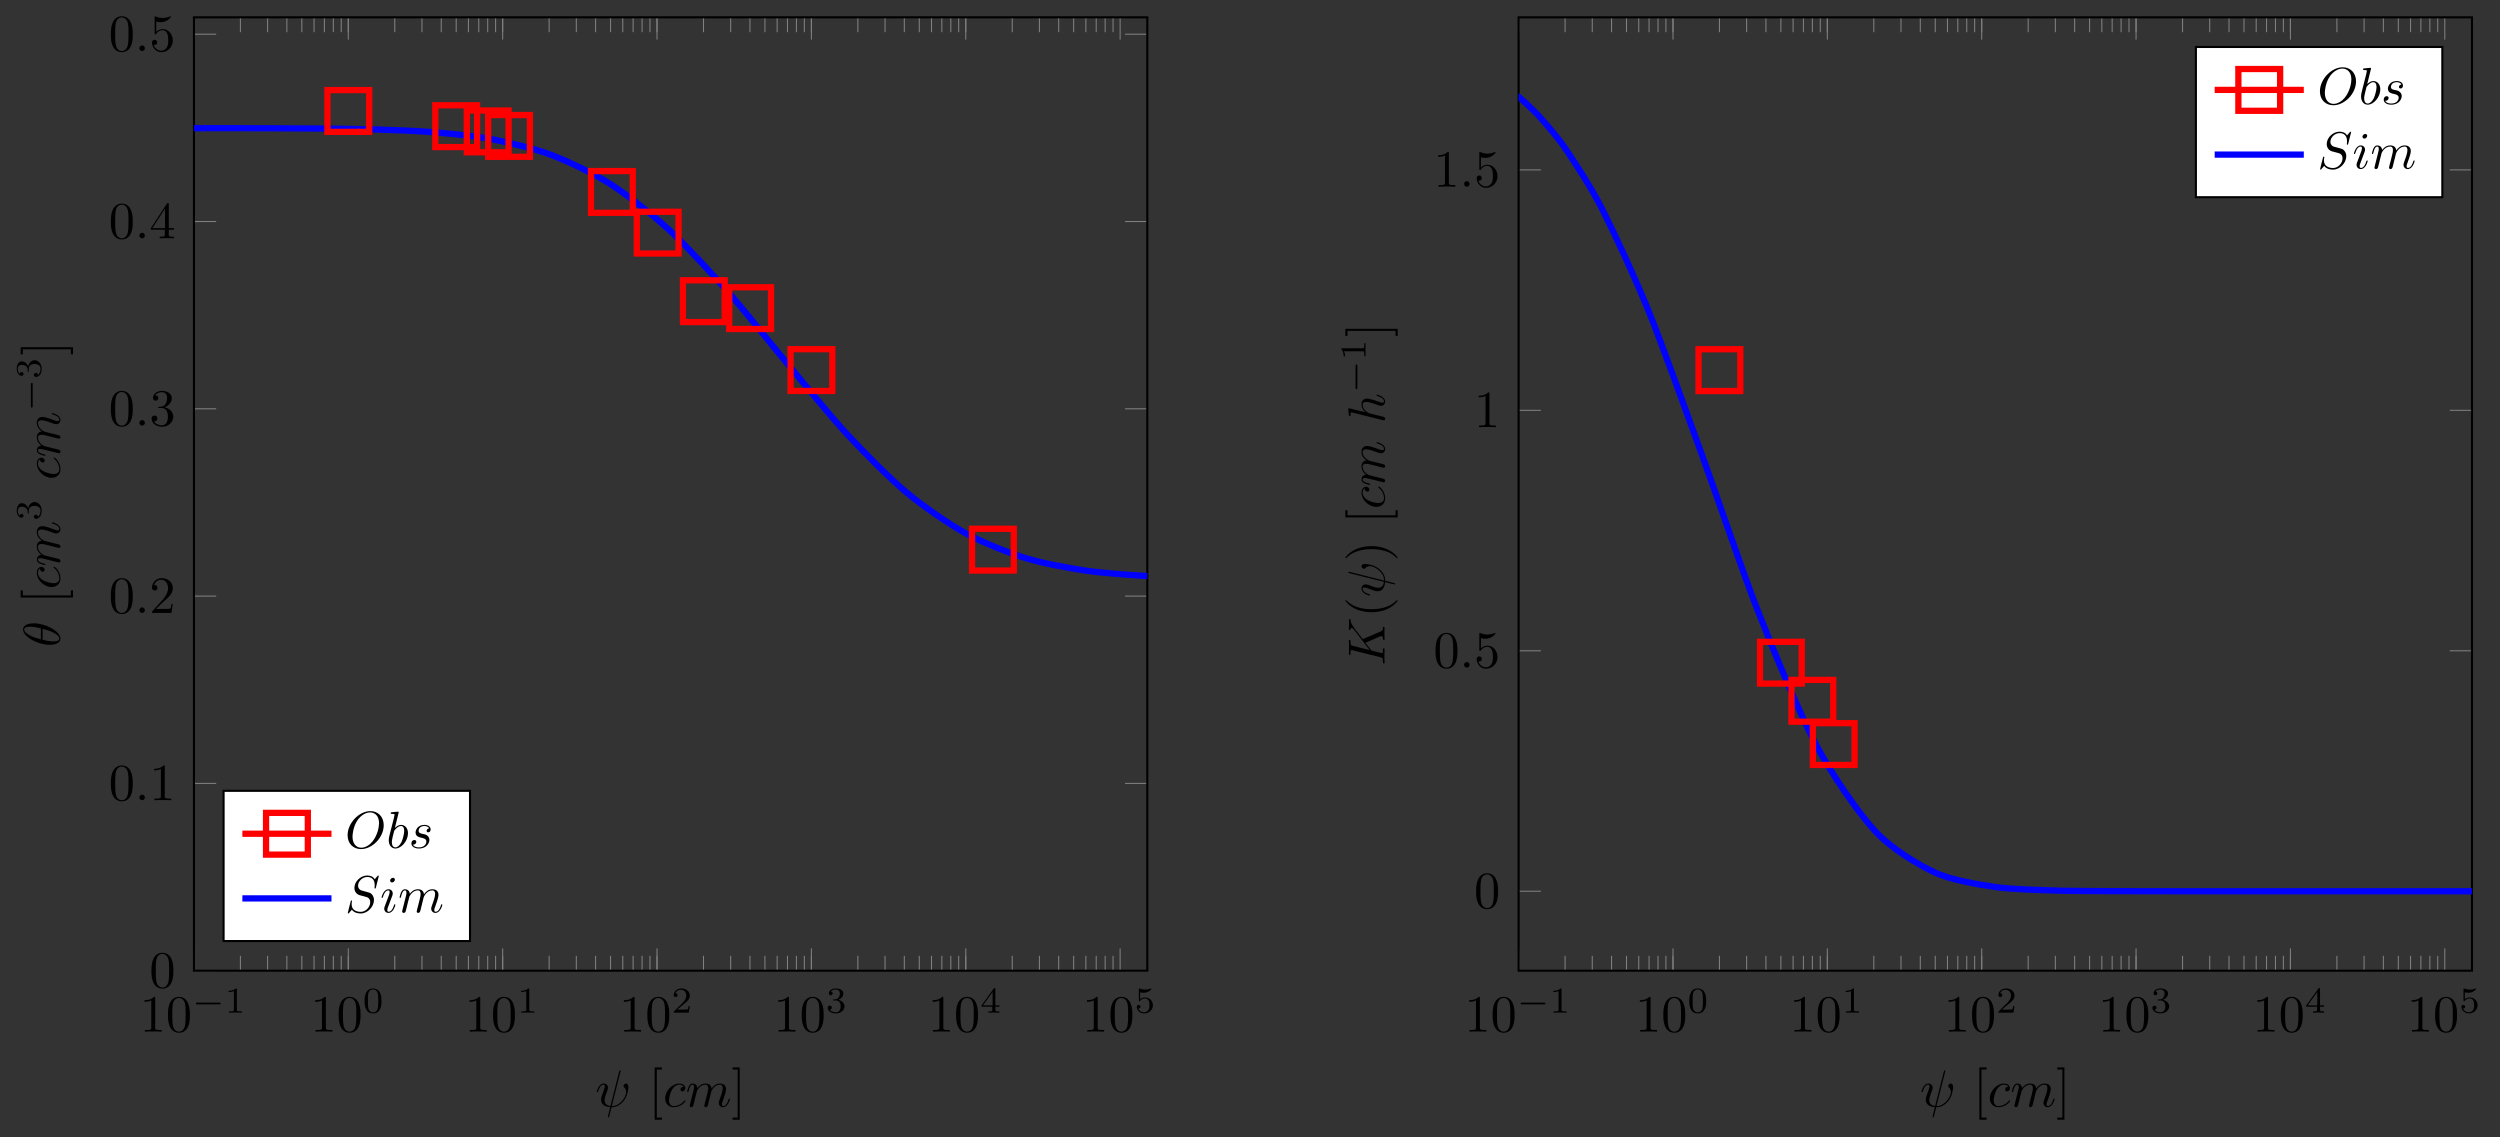 <?xml version="1.0" encoding="UTF-8"?>
<svg xmlns="http://www.w3.org/2000/svg" xmlns:xlink="http://www.w3.org/1999/xlink" width="477.107pt" height="217.003pt" viewBox="0 0 477.107 217.003" version="1.1">
<rect x="0" y="0" width="477.107" height="217.003" fill="#333333" stroke="none"/>
<defs>
<g>
<symbol overflow="visible" id="glyph0-0">
<path style="stroke:none;" d=""/>
</symbol>
<symbol overflow="visible" id="glyph0-1">
<path style="stroke:none;" d="M 2.938 -6.375 C 2.938 -6.625 2.938 -6.641 2.703 -6.641 C 2.078 -6 1.203 -6 0.891 -6 L 0.891 -5.688 C 1.094 -5.688 1.672 -5.688 2.188 -5.953 L 2.188 -0.781 C 2.188 -0.422 2.156 -0.312 1.266 -0.312 L 0.953 -0.312 L 0.953 0 C 1.297 -0.031 2.156 -0.031 2.562 -0.031 C 2.953 -0.031 3.828 -0.031 4.172 0 L 4.172 -0.312 L 3.859 -0.312 C 2.953 -0.312 2.938 -0.422 2.938 -0.781 Z M 2.938 -6.375 "/>
</symbol>
<symbol overflow="visible" id="glyph0-2">
<path style="stroke:none;" d="M 4.578 -3.188 C 4.578 -3.984 4.531 -4.781 4.188 -5.516 C 3.734 -6.484 2.906 -6.641 2.5 -6.641 C 1.891 -6.641 1.172 -6.375 0.75 -5.453 C 0.438 -4.766 0.391 -3.984 0.391 -3.188 C 0.391 -2.438 0.422 -1.547 0.844 -0.781 C 1.266 0.016 2 0.219 2.484 0.219 C 3.016 0.219 3.781 0.016 4.219 -0.938 C 4.531 -1.625 4.578 -2.406 4.578 -3.188 Z M 2.484 0 C 2.094 0 1.5 -0.25 1.328 -1.203 C 1.219 -1.797 1.219 -2.719 1.219 -3.312 C 1.219 -3.953 1.219 -4.609 1.297 -5.141 C 1.484 -6.328 2.234 -6.422 2.484 -6.422 C 2.812 -6.422 3.469 -6.234 3.656 -5.25 C 3.766 -4.688 3.766 -3.938 3.766 -3.312 C 3.766 -2.562 3.766 -1.891 3.656 -1.25 C 3.5 -0.297 2.938 0 2.484 0 Z M 2.484 0 "/>
</symbol>
<symbol overflow="visible" id="glyph0-3">
<path style="stroke:none;" d="M 1.266 -0.766 L 2.328 -1.797 C 3.875 -3.172 4.469 -3.703 4.469 -4.703 C 4.469 -5.844 3.578 -6.641 2.359 -6.641 C 1.234 -6.641 0.5 -5.719 0.5 -4.828 C 0.5 -4.281 1 -4.281 1.031 -4.281 C 1.203 -4.281 1.547 -4.391 1.547 -4.812 C 1.547 -5.062 1.359 -5.328 1.016 -5.328 C 0.938 -5.328 0.922 -5.328 0.891 -5.312 C 1.109 -5.969 1.656 -6.328 2.234 -6.328 C 3.141 -6.328 3.562 -5.516 3.562 -4.703 C 3.562 -3.906 3.078 -3.125 2.516 -2.5 L 0.609 -0.375 C 0.5 -0.266 0.5 -0.234 0.5 0 L 4.203 0 L 4.469 -1.734 L 4.234 -1.734 C 4.172 -1.438 4.109 -1 4 -0.844 C 3.938 -0.766 3.281 -0.766 3.062 -0.766 Z M 1.266 -0.766 "/>
</symbol>
<symbol overflow="visible" id="glyph0-4">
<path style="stroke:none;" d="M 2.891 -3.516 C 3.703 -3.781 4.281 -4.469 4.281 -5.266 C 4.281 -6.078 3.406 -6.641 2.453 -6.641 C 1.453 -6.641 0.688 -6.047 0.688 -5.281 C 0.688 -4.953 0.906 -4.766 1.203 -4.766 C 1.5 -4.766 1.703 -4.984 1.703 -5.281 C 1.703 -5.766 1.234 -5.766 1.094 -5.766 C 1.391 -6.266 2.047 -6.391 2.406 -6.391 C 2.828 -6.391 3.375 -6.172 3.375 -5.281 C 3.375 -5.156 3.344 -4.578 3.094 -4.141 C 2.797 -3.656 2.453 -3.625 2.203 -3.625 C 2.125 -3.609 1.891 -3.594 1.812 -3.594 C 1.734 -3.578 1.672 -3.562 1.672 -3.469 C 1.672 -3.359 1.734 -3.359 1.906 -3.359 L 2.344 -3.359 C 3.156 -3.359 3.531 -2.688 3.531 -1.703 C 3.531 -0.344 2.844 -0.062 2.406 -0.062 C 1.969 -0.062 1.219 -0.234 0.875 -0.812 C 1.219 -0.766 1.531 -0.984 1.531 -1.359 C 1.531 -1.719 1.266 -1.922 0.984 -1.922 C 0.734 -1.922 0.422 -1.781 0.422 -1.344 C 0.422 -0.438 1.344 0.219 2.438 0.219 C 3.656 0.219 4.562 -0.688 4.562 -1.703 C 4.562 -2.516 3.922 -3.297 2.891 -3.516 Z M 2.891 -3.516 "/>
</symbol>
<symbol overflow="visible" id="glyph0-5">
<path style="stroke:none;" d="M 2.938 -1.641 L 2.938 -0.781 C 2.938 -0.422 2.906 -0.312 2.172 -0.312 L 1.969 -0.312 L 1.969 0 C 2.375 -0.031 2.891 -0.031 3.312 -0.031 C 3.734 -0.031 4.25 -0.031 4.672 0 L 4.672 -0.312 L 4.453 -0.312 C 3.719 -0.312 3.703 -0.422 3.703 -0.781 L 3.703 -1.641 L 4.688 -1.641 L 4.688 -1.953 L 3.703 -1.953 L 3.703 -6.484 C 3.703 -6.688 3.703 -6.75 3.531 -6.75 C 3.453 -6.75 3.422 -6.75 3.344 -6.625 L 0.281 -1.953 L 0.281 -1.641 Z M 2.984 -1.953 L 0.562 -1.953 L 2.984 -5.672 Z M 2.984 -1.953 "/>
</symbol>
<symbol overflow="visible" id="glyph0-6">
<path style="stroke:none;" d="M 4.469 -2 C 4.469 -3.188 3.656 -4.188 2.578 -4.188 C 2.109 -4.188 1.672 -4.031 1.312 -3.672 L 1.312 -5.625 C 1.516 -5.562 1.844 -5.5 2.156 -5.5 C 3.391 -5.5 4.094 -6.406 4.094 -6.531 C 4.094 -6.594 4.062 -6.641 3.984 -6.641 C 3.984 -6.641 3.953 -6.641 3.906 -6.609 C 3.703 -6.516 3.219 -6.312 2.547 -6.312 C 2.156 -6.312 1.688 -6.391 1.219 -6.594 C 1.141 -6.625 1.125 -6.625 1.109 -6.625 C 1 -6.625 1 -6.547 1 -6.391 L 1 -3.438 C 1 -3.266 1 -3.188 1.141 -3.188 C 1.219 -3.188 1.234 -3.203 1.281 -3.266 C 1.391 -3.422 1.75 -3.969 2.562 -3.969 C 3.078 -3.969 3.328 -3.516 3.406 -3.328 C 3.562 -2.953 3.594 -2.578 3.594 -2.078 C 3.594 -1.719 3.594 -1.125 3.344 -0.703 C 3.109 -0.312 2.734 -0.062 2.281 -0.062 C 1.562 -0.062 0.984 -0.594 0.812 -1.172 C 0.844 -1.172 0.875 -1.156 0.984 -1.156 C 1.312 -1.156 1.484 -1.406 1.484 -1.641 C 1.484 -1.891 1.312 -2.141 0.984 -2.141 C 0.844 -2.141 0.5 -2.062 0.5 -1.609 C 0.5 -0.75 1.188 0.219 2.297 0.219 C 3.453 0.219 4.469 -0.734 4.469 -2 Z M 4.469 -2 "/>
</symbol>
<symbol overflow="visible" id="glyph0-7">
<path style="stroke:none;" d="M 2.547 2.5 L 2.547 2.094 L 1.578 2.094 L 1.578 -7.078 L 2.547 -7.078 L 2.547 -7.484 L 1.172 -7.484 L 1.172 2.5 Z M 2.547 2.5 "/>
</symbol>
<symbol overflow="visible" id="glyph0-8">
<path style="stroke:none;" d="M 1.578 -7.484 L 0.219 -7.484 L 0.219 -7.078 L 1.188 -7.078 L 1.188 2.094 L 0.219 2.094 L 0.219 2.5 L 1.578 2.5 Z M 1.578 -7.484 "/>
</symbol>
<symbol overflow="visible" id="glyph1-0">
<path style="stroke:none;" d=""/>
</symbol>
<symbol overflow="visible" id="glyph1-1">
<path style="stroke:none;" d="M 5.188 -1.578 C 5.297 -1.578 5.469 -1.578 5.469 -1.734 C 5.469 -1.922 5.297 -1.922 5.188 -1.922 L 1.031 -1.922 C 0.922 -1.922 0.75 -1.922 0.75 -1.75 C 0.75 -1.578 0.906 -1.578 1.031 -1.578 Z M 5.188 -1.578 "/>
</symbol>
<symbol overflow="visible" id="glyph2-0">
<path style="stroke:none;" d=""/>
</symbol>
<symbol overflow="visible" id="glyph2-1">
<path style="stroke:none;" d="M 2.328 -4.438 C 2.328 -4.625 2.328 -4.625 2.125 -4.625 C 1.672 -4.188 1.047 -4.188 0.766 -4.188 L 0.766 -3.938 C 0.922 -3.938 1.391 -3.938 1.766 -4.125 L 1.766 -0.578 C 1.766 -0.344 1.766 -0.25 1.078 -0.25 L 0.812 -0.25 L 0.812 0 C 0.938 0 1.797 -0.031 2.047 -0.031 C 2.266 -0.031 3.141 0 3.297 0 L 3.297 -0.25 L 3.031 -0.25 C 2.328 -0.25 2.328 -0.344 2.328 -0.578 Z M 2.328 -4.438 "/>
</symbol>
<symbol overflow="visible" id="glyph2-2">
<path style="stroke:none;" d="M 3.594 -2.219 C 3.594 -2.984 3.5 -3.547 3.188 -4.031 C 2.969 -4.344 2.531 -4.625 1.984 -4.625 C 0.359 -4.625 0.359 -2.719 0.359 -2.219 C 0.359 -1.719 0.359 0.141 1.984 0.141 C 3.594 0.141 3.594 -1.719 3.594 -2.219 Z M 1.984 -0.062 C 1.656 -0.062 1.234 -0.25 1.094 -0.812 C 1 -1.219 1 -1.797 1 -2.312 C 1 -2.828 1 -3.359 1.094 -3.734 C 1.25 -4.281 1.688 -4.438 1.984 -4.438 C 2.359 -4.438 2.719 -4.203 2.844 -3.797 C 2.953 -3.422 2.969 -2.922 2.969 -2.312 C 2.969 -1.797 2.969 -1.281 2.875 -0.844 C 2.734 -0.203 2.266 -0.062 1.984 -0.062 Z M 1.984 -0.062 "/>
</symbol>
<symbol overflow="visible" id="glyph2-3">
<path style="stroke:none;" d="M 3.516 -1.266 L 3.281 -1.266 C 3.266 -1.109 3.188 -0.703 3.094 -0.641 C 3.047 -0.594 2.516 -0.594 2.406 -0.594 L 1.125 -0.594 C 1.859 -1.234 2.109 -1.438 2.516 -1.766 C 3.031 -2.172 3.516 -2.609 3.516 -3.266 C 3.516 -4.109 2.781 -4.625 1.891 -4.625 C 1.031 -4.625 0.438 -4.016 0.438 -3.375 C 0.438 -3.031 0.734 -2.984 0.812 -2.984 C 0.969 -2.984 1.172 -3.109 1.172 -3.359 C 1.172 -3.484 1.125 -3.734 0.766 -3.734 C 0.984 -4.219 1.453 -4.375 1.781 -4.375 C 2.484 -4.375 2.844 -3.828 2.844 -3.266 C 2.844 -2.656 2.406 -2.188 2.188 -1.938 L 0.516 -0.266 C 0.438 -0.203 0.438 -0.188 0.438 0 L 3.312 0 Z M 3.516 -1.266 "/>
</symbol>
<symbol overflow="visible" id="glyph2-4">
<path style="stroke:none;" d="M 1.906 -2.328 C 2.453 -2.328 2.844 -1.953 2.844 -1.203 C 2.844 -0.344 2.328 -0.078 1.938 -0.078 C 1.656 -0.078 1.031 -0.156 0.75 -0.578 C 1.078 -0.578 1.156 -0.812 1.156 -0.969 C 1.156 -1.188 0.984 -1.344 0.766 -1.344 C 0.578 -1.344 0.375 -1.219 0.375 -0.938 C 0.375 -0.281 1.094 0.141 1.938 0.141 C 2.906 0.141 3.578 -0.516 3.578 -1.203 C 3.578 -1.75 3.141 -2.297 2.375 -2.453 C 3.094 -2.719 3.359 -3.234 3.359 -3.672 C 3.359 -4.219 2.734 -4.625 1.953 -4.625 C 1.188 -4.625 0.594 -4.25 0.594 -3.688 C 0.594 -3.453 0.75 -3.328 0.953 -3.328 C 1.172 -3.328 1.312 -3.484 1.312 -3.672 C 1.312 -3.875 1.172 -4.031 0.953 -4.047 C 1.203 -4.344 1.672 -4.422 1.938 -4.422 C 2.25 -4.422 2.688 -4.266 2.688 -3.672 C 2.688 -3.375 2.594 -3.047 2.406 -2.844 C 2.188 -2.578 1.984 -2.562 1.641 -2.531 C 1.469 -2.516 1.453 -2.516 1.422 -2.516 C 1.406 -2.516 1.344 -2.5 1.344 -2.422 C 1.344 -2.328 1.406 -2.328 1.531 -2.328 Z M 1.906 -2.328 "/>
</symbol>
<symbol overflow="visible" id="glyph2-5">
<path style="stroke:none;" d="M 3.688 -1.141 L 3.688 -1.391 L 2.906 -1.391 L 2.906 -4.5 C 2.906 -4.641 2.906 -4.703 2.766 -4.703 C 2.672 -4.703 2.641 -4.703 2.578 -4.594 L 0.266 -1.391 L 0.266 -1.141 L 2.328 -1.141 L 2.328 -0.578 C 2.328 -0.328 2.328 -0.25 1.75 -0.25 L 1.562 -0.25 L 1.562 0 C 1.922 -0.016 2.359 -0.031 2.609 -0.031 C 2.875 -0.031 3.312 -0.016 3.672 0 L 3.672 -0.25 L 3.484 -0.25 C 2.906 -0.25 2.906 -0.328 2.906 -0.578 L 2.906 -1.141 Z M 2.375 -3.938 L 2.375 -1.391 L 0.531 -1.391 Z M 2.375 -3.938 "/>
</symbol>
<symbol overflow="visible" id="glyph2-6">
<path style="stroke:none;" d="M 1.078 -3.891 C 1.438 -3.797 1.641 -3.797 1.75 -3.797 C 2.672 -3.797 3.219 -4.422 3.219 -4.531 C 3.219 -4.609 3.172 -4.625 3.141 -4.625 C 3.125 -4.625 3.109 -4.625 3.078 -4.609 C 2.906 -4.547 2.547 -4.406 2.031 -4.406 C 1.828 -4.406 1.469 -4.422 1.016 -4.594 C 0.938 -4.625 0.922 -4.625 0.922 -4.625 C 0.828 -4.625 0.828 -4.547 0.828 -4.438 L 0.828 -2.391 C 0.828 -2.266 0.828 -2.188 0.938 -2.188 C 1 -2.188 1.016 -2.188 1.078 -2.281 C 1.375 -2.656 1.812 -2.719 2.047 -2.719 C 2.469 -2.719 2.656 -2.391 2.688 -2.328 C 2.812 -2.094 2.859 -1.828 2.859 -1.422 C 2.859 -1.219 2.859 -0.812 2.641 -0.5 C 2.469 -0.25 2.172 -0.078 1.828 -0.078 C 1.375 -0.078 0.906 -0.328 0.734 -0.797 C 1 -0.781 1.141 -0.953 1.141 -1.141 C 1.141 -1.438 0.875 -1.484 0.781 -1.484 C 0.781 -1.484 0.438 -1.484 0.438 -1.109 C 0.438 -0.484 1.016 0.141 1.844 0.141 C 2.734 0.141 3.516 -0.516 3.516 -1.406 C 3.516 -2.188 2.922 -2.906 2.062 -2.906 C 1.75 -2.906 1.391 -2.844 1.078 -2.578 Z M 1.078 -3.891 "/>
</symbol>
<symbol overflow="visible" id="glyph3-0">
<path style="stroke:none;" d=""/>
</symbol>
<symbol overflow="visible" id="glyph3-1">
<path style="stroke:none;" d="M 1.906 -0.531 C 1.906 -0.812 1.672 -1.062 1.391 -1.062 C 1.094 -1.062 0.859 -0.812 0.859 -0.531 C 0.859 -0.234 1.094 0 1.391 0 C 1.672 0 1.906 -0.234 1.906 -0.531 Z M 1.906 -0.531 "/>
</symbol>
<symbol overflow="visible" id="glyph3-2">
<path style="stroke:none;" d="M 4.812 -6.656 C 4.812 -6.703 4.828 -6.766 4.828 -6.812 C 4.828 -6.906 4.766 -6.922 4.719 -6.922 C 4.609 -6.922 4.609 -6.891 4.562 -6.719 L 2.906 -0.125 C 2.156 -0.219 1.781 -0.594 1.781 -1.25 C 1.781 -1.453 1.781 -1.703 2.312 -3.094 C 2.359 -3.219 2.422 -3.391 2.422 -3.594 C 2.422 -4.031 2.109 -4.406 1.609 -4.406 C 0.656 -4.406 0.297 -2.953 0.297 -2.875 C 0.297 -2.766 0.391 -2.766 0.406 -2.766 C 0.516 -2.766 0.516 -2.797 0.562 -2.953 C 0.844 -3.891 1.234 -4.188 1.578 -4.188 C 1.656 -4.188 1.828 -4.188 1.828 -3.875 C 1.828 -3.609 1.719 -3.359 1.594 -3.016 C 1.109 -1.75 1.109 -1.5 1.109 -1.328 C 1.109 -0.375 1.891 0.031 2.844 0.094 C 2.766 0.453 2.766 0.469 2.625 1 C 2.609 1.109 2.406 1.906 2.406 1.938 C 2.406 1.953 2.406 2.047 2.516 2.047 C 2.547 2.047 2.594 2.047 2.609 2 C 2.641 1.984 2.703 1.734 2.734 1.594 L 3.109 0.109 C 3.484 0.109 4.359 0.109 5.297 -0.953 C 5.703 -1.422 5.906 -1.859 6.016 -2.156 C 6.109 -2.406 6.328 -3.266 6.328 -3.703 C 6.328 -4.266 6.062 -4.406 5.891 -4.406 C 5.641 -4.406 5.391 -4.141 5.391 -3.922 C 5.391 -3.797 5.453 -3.734 5.547 -3.656 C 5.656 -3.547 5.906 -3.297 5.906 -2.812 C 5.906 -2.172 5.391 -1.359 5.031 -1 C 4.156 -0.109 3.516 -0.109 3.156 -0.109 Z M 4.812 -6.656 "/>
</symbol>
<symbol overflow="visible" id="glyph3-3">
<path style="stroke:none;" d="M 3.953 -3.781 C 3.781 -3.781 3.656 -3.781 3.516 -3.656 C 3.344 -3.5 3.328 -3.328 3.328 -3.266 C 3.328 -3.016 3.516 -2.906 3.703 -2.906 C 3.984 -2.906 4.25 -3.156 4.25 -3.547 C 4.25 -4.031 3.781 -4.406 3.078 -4.406 C 1.734 -4.406 0.406 -2.984 0.406 -1.578 C 0.406 -0.672 0.984 0.109 2.031 0.109 C 3.453 0.109 4.281 -0.953 4.281 -1.062 C 4.281 -1.125 4.234 -1.203 4.172 -1.203 C 4.109 -1.203 4.094 -1.172 4.031 -1.094 C 3.25 -0.109 2.156 -0.109 2.047 -0.109 C 1.422 -0.109 1.141 -0.594 1.141 -1.203 C 1.141 -1.609 1.344 -2.578 1.688 -3.188 C 2 -3.766 2.547 -4.188 3.094 -4.188 C 3.422 -4.188 3.812 -4.062 3.953 -3.781 Z M 3.953 -3.781 "/>
</symbol>
<symbol overflow="visible" id="glyph3-4">
<path style="stroke:none;" d="M 0.875 -0.594 C 0.844 -0.438 0.781 -0.203 0.781 -0.156 C 0.781 0.016 0.922 0.109 1.078 0.109 C 1.203 0.109 1.375 0.031 1.453 -0.172 C 1.453 -0.188 1.578 -0.656 1.641 -0.906 L 1.859 -1.797 C 1.906 -2.031 1.969 -2.25 2.031 -2.469 C 2.062 -2.641 2.141 -2.938 2.156 -2.969 C 2.297 -3.281 2.828 -4.188 3.781 -4.188 C 4.234 -4.188 4.312 -3.812 4.312 -3.484 C 4.312 -3.234 4.25 -2.953 4.172 -2.656 L 3.891 -1.5 L 3.688 -0.75 C 3.656 -0.547 3.562 -0.203 3.562 -0.156 C 3.562 0.016 3.703 0.109 3.844 0.109 C 4.156 0.109 4.219 -0.141 4.297 -0.453 C 4.438 -1.016 4.812 -2.469 4.891 -2.859 C 4.922 -2.984 5.453 -4.188 6.547 -4.188 C 6.969 -4.188 7.078 -3.844 7.078 -3.484 C 7.078 -2.922 6.656 -1.781 6.453 -1.25 C 6.375 -1.016 6.328 -0.906 6.328 -0.703 C 6.328 -0.234 6.672 0.109 7.141 0.109 C 8.078 0.109 8.453 -1.344 8.453 -1.422 C 8.453 -1.531 8.359 -1.531 8.328 -1.531 C 8.234 -1.531 8.234 -1.5 8.188 -1.344 C 8.031 -0.812 7.719 -0.109 7.172 -0.109 C 7 -0.109 6.922 -0.203 6.922 -0.438 C 6.922 -0.688 7.016 -0.922 7.109 -1.141 C 7.297 -1.672 7.719 -2.766 7.719 -3.344 C 7.719 -3.984 7.312 -4.406 6.562 -4.406 C 5.828 -4.406 5.312 -3.969 4.938 -3.438 C 4.938 -3.562 4.906 -3.906 4.625 -4.141 C 4.375 -4.359 4.062 -4.406 3.812 -4.406 C 2.906 -4.406 2.422 -3.766 2.25 -3.531 C 2.203 -4.109 1.781 -4.406 1.328 -4.406 C 0.875 -4.406 0.688 -4.016 0.594 -3.844 C 0.422 -3.484 0.297 -2.906 0.297 -2.875 C 0.297 -2.766 0.391 -2.766 0.406 -2.766 C 0.516 -2.766 0.516 -2.781 0.578 -3 C 0.75 -3.703 0.953 -4.188 1.312 -4.188 C 1.469 -4.188 1.609 -4.109 1.609 -3.734 C 1.609 -3.516 1.578 -3.406 1.453 -2.891 Z M 0.875 -0.594 "/>
</symbol>
<symbol overflow="visible" id="glyph3-5">
<path style="stroke:none;" d="M 7.375 -4.344 C 7.375 -5.953 6.312 -7.031 4.828 -7.031 C 2.688 -7.031 0.484 -4.766 0.484 -2.438 C 0.484 -0.781 1.609 0.219 3.047 0.219 C 5.156 0.219 7.375 -1.969 7.375 -4.344 Z M 3.094 -0.047 C 2.109 -0.047 1.422 -0.844 1.422 -2.156 C 1.422 -2.609 1.562 -4.062 2.328 -5.219 C 3.016 -6.266 3.984 -6.781 4.781 -6.781 C 5.594 -6.781 6.484 -6.219 6.484 -4.734 C 6.484 -4.016 6.219 -2.469 5.234 -1.234 C 4.75 -0.625 3.938 -0.047 3.094 -0.047 Z M 3.094 -0.047 "/>
</symbol>
<symbol overflow="visible" id="glyph3-6">
<path style="stroke:none;" d="M 2.375 -6.812 C 2.375 -6.812 2.375 -6.922 2.25 -6.922 C 2.031 -6.922 1.297 -6.844 1.031 -6.812 C 0.953 -6.812 0.844 -6.797 0.844 -6.625 C 0.844 -6.5 0.938 -6.5 1.094 -6.5 C 1.562 -6.5 1.578 -6.438 1.578 -6.328 C 1.578 -6.266 1.5 -5.922 1.453 -5.719 L 0.625 -2.469 C 0.516 -1.969 0.469 -1.797 0.469 -1.453 C 0.469 -0.516 1 0.109 1.734 0.109 C 2.906 0.109 4.141 -1.375 4.141 -2.812 C 4.141 -3.719 3.609 -4.406 2.812 -4.406 C 2.359 -4.406 1.938 -4.109 1.641 -3.812 Z M 1.453 -3.047 C 1.5 -3.266 1.5 -3.281 1.594 -3.391 C 2.078 -4.031 2.531 -4.188 2.797 -4.188 C 3.156 -4.188 3.422 -3.891 3.422 -3.25 C 3.422 -2.656 3.094 -1.516 2.906 -1.141 C 2.578 -0.469 2.125 -0.109 1.734 -0.109 C 1.391 -0.109 1.062 -0.375 1.062 -1.109 C 1.062 -1.312 1.062 -1.5 1.219 -2.125 Z M 1.453 -3.047 "/>
</symbol>
<symbol overflow="visible" id="glyph3-7">
<path style="stroke:none;" d="M 3.891 -3.734 C 3.625 -3.719 3.422 -3.5 3.422 -3.281 C 3.422 -3.141 3.516 -2.984 3.734 -2.984 C 3.953 -2.984 4.188 -3.156 4.188 -3.547 C 4.188 -4 3.766 -4.406 3 -4.406 C 1.688 -4.406 1.312 -3.391 1.312 -2.953 C 1.312 -2.172 2.047 -2.031 2.344 -1.969 C 2.859 -1.859 3.375 -1.75 3.375 -1.203 C 3.375 -0.953 3.156 -0.109 1.953 -0.109 C 1.812 -0.109 1.047 -0.109 0.812 -0.641 C 1.203 -0.594 1.453 -0.891 1.453 -1.172 C 1.453 -1.391 1.281 -1.516 1.078 -1.516 C 0.812 -1.516 0.516 -1.312 0.516 -0.859 C 0.516 -0.297 1.094 0.109 1.938 0.109 C 3.562 0.109 3.953 -1.094 3.953 -1.547 C 3.953 -1.906 3.766 -2.156 3.641 -2.266 C 3.375 -2.547 3.078 -2.609 2.641 -2.688 C 2.281 -2.766 1.891 -2.844 1.891 -3.297 C 1.891 -3.578 2.125 -4.188 3 -4.188 C 3.25 -4.188 3.75 -4.109 3.891 -3.734 Z M 3.891 -3.734 "/>
</symbol>
<symbol overflow="visible" id="glyph3-8">
<path style="stroke:none;" d="M 6.438 -6.922 C 6.438 -6.953 6.406 -7.031 6.312 -7.031 C 6.266 -7.031 6.266 -7.016 6.141 -6.875 L 5.656 -6.312 C 5.406 -6.781 4.891 -7.031 4.234 -7.031 C 2.969 -7.031 1.781 -5.875 1.781 -4.672 C 1.781 -3.875 2.297 -3.406 2.812 -3.266 L 3.875 -2.984 C 4.25 -2.891 4.797 -2.734 4.797 -1.922 C 4.797 -1.031 3.984 -0.094 3 -0.094 C 2.359 -0.094 1.25 -0.312 1.25 -1.547 C 1.25 -1.781 1.312 -2.031 1.312 -2.078 C 1.328 -2.125 1.328 -2.141 1.328 -2.156 C 1.328 -2.25 1.266 -2.266 1.219 -2.266 C 1.172 -2.266 1.141 -2.25 1.109 -2.219 C 1.078 -2.188 0.516 0.094 0.516 0.125 C 0.516 0.172 0.562 0.219 0.625 0.219 C 0.672 0.219 0.688 0.203 0.812 0.062 L 1.297 -0.5 C 1.719 0.078 2.406 0.219 2.984 0.219 C 4.344 0.219 5.516 -1.109 5.516 -2.344 C 5.516 -3.031 5.172 -3.375 5.031 -3.516 C 4.797 -3.734 4.641 -3.781 3.766 -4 C 3.531 -4.062 3.188 -4.172 3.094 -4.188 C 2.828 -4.281 2.484 -4.562 2.484 -5.094 C 2.484 -5.906 3.281 -6.75 4.234 -6.75 C 5.047 -6.75 5.656 -6.312 5.656 -5.203 C 5.656 -4.891 5.625 -4.703 5.625 -4.641 C 5.625 -4.641 5.625 -4.547 5.734 -4.547 C 5.844 -4.547 5.859 -4.578 5.891 -4.75 Z M 6.438 -6.922 "/>
</symbol>
<symbol overflow="visible" id="glyph3-9">
<path style="stroke:none;" d="M 2.828 -6.234 C 2.828 -6.438 2.688 -6.594 2.469 -6.594 C 2.188 -6.594 1.922 -6.328 1.922 -6.062 C 1.922 -5.875 2.062 -5.703 2.297 -5.703 C 2.531 -5.703 2.828 -5.938 2.828 -6.234 Z M 2.078 -2.484 C 2.188 -2.766 2.188 -2.797 2.297 -3.062 C 2.375 -3.266 2.422 -3.406 2.422 -3.594 C 2.422 -4.031 2.109 -4.406 1.609 -4.406 C 0.672 -4.406 0.297 -2.953 0.297 -2.875 C 0.297 -2.766 0.391 -2.766 0.406 -2.766 C 0.516 -2.766 0.516 -2.797 0.562 -2.953 C 0.844 -3.891 1.234 -4.188 1.578 -4.188 C 1.656 -4.188 1.828 -4.188 1.828 -3.875 C 1.828 -3.656 1.75 -3.453 1.719 -3.344 C 1.641 -3.094 1.188 -1.938 1.031 -1.5 C 0.922 -1.25 0.797 -0.922 0.797 -0.703 C 0.797 -0.234 1.141 0.109 1.609 0.109 C 2.547 0.109 2.922 -1.328 2.922 -1.422 C 2.922 -1.531 2.828 -1.531 2.797 -1.531 C 2.703 -1.531 2.703 -1.5 2.656 -1.344 C 2.469 -0.719 2.141 -0.109 1.641 -0.109 C 1.469 -0.109 1.391 -0.203 1.391 -0.438 C 1.391 -0.688 1.453 -0.828 1.688 -1.438 Z M 2.078 -2.484 "/>
</symbol>
<symbol overflow="visible" id="glyph4-0">
<path style="stroke:none;" d=""/>
</symbol>
<symbol overflow="visible" id="glyph4-1">
<path style="stroke:none;" d="M -4.984 -4.531 C -5.641 -4.531 -7.031 -4.359 -7.031 -3.344 C -7.031 -1.953 -4.219 -0.422 -1.938 -0.422 C -1 -0.422 0.109 -0.703 0.109 -1.609 C 0.109 -3.016 -2.75 -4.531 -4.984 -4.531 Z M -3.625 -1.469 C -4.25 -1.641 -5.047 -1.844 -5.766 -2.25 C -6.25 -2.516 -6.812 -2.875 -6.812 -3.328 C -6.812 -3.812 -6.172 -3.875 -5.609 -3.875 C -5.109 -3.875 -4.609 -3.797 -3.625 -3.562 Z M -3.297 -3.469 C -2.844 -3.359 -2 -3.156 -1.281 -2.766 C -0.594 -2.422 -0.109 -2.047 -0.109 -1.609 C -0.109 -1.281 -0.406 -1.078 -1.328 -1.078 C -1.75 -1.078 -2.328 -1.141 -3.297 -1.391 Z M -3.297 -3.469 "/>
</symbol>
<symbol overflow="visible" id="glyph4-2">
<path style="stroke:none;" d="M -3.781 -3.953 C -3.781 -3.781 -3.781 -3.656 -3.656 -3.516 C -3.5 -3.344 -3.328 -3.328 -3.266 -3.328 C -3.016 -3.328 -2.906 -3.516 -2.906 -3.703 C -2.906 -3.984 -3.156 -4.25 -3.547 -4.25 C -4.031 -4.25 -4.406 -3.781 -4.406 -3.078 C -4.406 -1.734 -2.984 -0.406 -1.578 -0.406 C -0.672 -0.406 0.109 -0.984 0.109 -2.031 C 0.109 -3.453 -0.953 -4.281 -1.062 -4.281 C -1.125 -4.281 -1.203 -4.234 -1.203 -4.172 C -1.203 -4.109 -1.172 -4.094 -1.094 -4.031 C -0.109 -3.25 -0.109 -2.156 -0.109 -2.047 C -0.109 -1.422 -0.594 -1.141 -1.203 -1.141 C -1.609 -1.141 -2.578 -1.344 -3.188 -1.688 C -3.766 -2 -4.188 -2.547 -4.188 -3.094 C -4.188 -3.422 -4.062 -3.812 -3.781 -3.953 Z M -3.781 -3.953 "/>
</symbol>
<symbol overflow="visible" id="glyph4-3">
<path style="stroke:none;" d="M -0.594 -0.875 C -0.438 -0.844 -0.203 -0.781 -0.156 -0.781 C 0.016 -0.781 0.109 -0.922 0.109 -1.078 C 0.109 -1.203 0.031 -1.375 -0.172 -1.453 C -0.188 -1.453 -0.656 -1.578 -0.906 -1.641 L -1.797 -1.859 C -2.031 -1.906 -2.25 -1.969 -2.469 -2.031 C -2.641 -2.062 -2.938 -2.141 -2.969 -2.156 C -3.281 -2.297 -4.188 -2.828 -4.188 -3.781 C -4.188 -4.234 -3.812 -4.312 -3.484 -4.312 C -3.234 -4.312 -2.953 -4.25 -2.656 -4.172 L -1.5 -3.891 L -0.75 -3.688 C -0.547 -3.656 -0.203 -3.562 -0.156 -3.562 C 0.016 -3.562 0.109 -3.703 0.109 -3.844 C 0.109 -4.156 -0.141 -4.219 -0.453 -4.297 C -1.016 -4.438 -2.469 -4.812 -2.859 -4.891 C -2.984 -4.922 -4.188 -5.453 -4.188 -6.547 C -4.188 -6.969 -3.844 -7.078 -3.484 -7.078 C -2.922 -7.078 -1.781 -6.656 -1.25 -6.453 C -1.016 -6.375 -0.906 -6.328 -0.703 -6.328 C -0.234 -6.328 0.109 -6.672 0.109 -7.141 C 0.109 -8.078 -1.344 -8.453 -1.422 -8.453 C -1.531 -8.453 -1.531 -8.359 -1.531 -8.328 C -1.531 -8.234 -1.5 -8.234 -1.344 -8.188 C -0.812 -8.031 -0.109 -7.719 -0.109 -7.172 C -0.109 -7 -0.203 -6.922 -0.438 -6.922 C -0.688 -6.922 -0.922 -7.016 -1.141 -7.109 C -1.672 -7.297 -2.766 -7.719 -3.344 -7.719 C -3.984 -7.719 -4.406 -7.312 -4.406 -6.562 C -4.406 -5.828 -3.969 -5.312 -3.438 -4.938 C -3.562 -4.938 -3.906 -4.906 -4.141 -4.625 C -4.359 -4.375 -4.406 -4.062 -4.406 -3.812 C -4.406 -2.906 -3.766 -2.422 -3.531 -2.25 C -4.109 -2.203 -4.406 -1.781 -4.406 -1.328 C -4.406 -0.875 -4.016 -0.688 -3.844 -0.594 C -3.484 -0.422 -2.906 -0.297 -2.875 -0.297 C -2.766 -0.297 -2.766 -0.391 -2.766 -0.406 C -2.766 -0.516 -2.781 -0.516 -3 -0.578 C -3.703 -0.75 -4.188 -0.953 -4.188 -1.312 C -4.188 -1.469 -4.109 -1.609 -3.734 -1.609 C -3.516 -1.609 -3.406 -1.578 -2.891 -1.453 Z M -0.594 -0.875 "/>
</symbol>
<symbol overflow="visible" id="glyph4-4">
<path style="stroke:none;" d="M -4.031 -5.078 C -4.062 -5.062 -4.141 -5.031 -4.172 -5.031 C -4.172 -5.031 -4.312 -5.203 -4.391 -5.312 L -5.734 -7.062 C -6.438 -8 -6.469 -8.391 -6.5 -8.688 C -6.516 -8.766 -6.516 -8.859 -6.703 -8.859 C -6.734 -8.859 -6.812 -8.828 -6.812 -8.75 C -6.812 -8.531 -6.781 -8.281 -6.781 -8.047 C -6.781 -7.688 -6.812 -7.297 -6.812 -6.938 C -6.812 -6.875 -6.812 -6.75 -6.609 -6.75 C -6.547 -6.75 -6.516 -6.797 -6.5 -6.875 C -6.484 -7.094 -6.438 -7.172 -6.297 -7.172 C -6.109 -7.172 -5.875 -6.875 -5.828 -6.812 L -2.844 -2.938 L -6.047 -3.734 C -6.406 -3.812 -6.5 -3.844 -6.5 -4.562 C -6.5 -4.812 -6.5 -4.906 -6.703 -4.906 C -6.781 -4.906 -6.812 -4.828 -6.812 -4.766 C -6.812 -4.484 -6.781 -3.766 -6.781 -3.484 C -6.781 -3.203 -6.812 -2.5 -6.812 -2.203 C -6.812 -2.141 -6.812 -2 -6.625 -2 C -6.5 -2 -6.5 -2.094 -6.5 -2.297 C -6.5 -2.422 -6.484 -2.609 -6.484 -2.719 C -6.453 -2.875 -6.438 -2.938 -6.312 -2.938 C -6.281 -2.938 -6.25 -2.938 -6.125 -2.906 L -0.781 -1.562 C -0.391 -1.469 -0.312 -1.453 -0.312 -0.656 C -0.312 -0.484 -0.312 -0.375 -0.125 -0.375 C 0 -0.375 0 -0.5 0 -0.531 C 0 -0.812 -0.031 -1.516 -0.031 -1.797 C -0.031 -2 -0.016 -2.219 -0.016 -2.438 C -0.016 -2.656 0 -2.875 0 -3.078 C 0 -3.156 0 -3.281 -0.203 -3.281 C -0.312 -3.281 -0.312 -3.188 -0.312 -3 C -0.312 -2.625 -0.312 -2.359 -0.484 -2.359 C -0.562 -2.359 -0.781 -2.406 -0.922 -2.438 C -1.453 -2.578 -1.969 -2.719 -2.5 -2.844 L -3.656 -4.328 L -0.969 -5.484 C -0.703 -5.609 -0.672 -5.609 -0.625 -5.609 C -0.312 -5.609 -0.312 -5.172 -0.312 -5.078 C -0.312 -4.969 -0.312 -4.859 -0.109 -4.859 C 0 -4.859 0 -4.984 0 -5 C 0 -5.406 -0.031 -5.828 -0.031 -6.219 C -0.031 -6.438 0 -6.984 0 -7.203 C 0 -7.25 0 -7.375 -0.203 -7.375 C -0.312 -7.375 -0.312 -7.266 -0.312 -7.172 C -0.312 -6.766 -0.406 -6.641 -0.75 -6.484 Z M -4.031 -5.078 "/>
</symbol>
<symbol overflow="visible" id="glyph4-5">
<path style="stroke:none;" d="M -6.656 -4.812 C -6.703 -4.812 -6.766 -4.828 -6.812 -4.828 C -6.906 -4.828 -6.922 -4.766 -6.922 -4.719 C -6.922 -4.609 -6.891 -4.609 -6.719 -4.562 L -0.125 -2.906 C -0.219 -2.156 -0.594 -1.781 -1.25 -1.781 C -1.453 -1.781 -1.703 -1.781 -3.094 -2.312 C -3.219 -2.359 -3.391 -2.422 -3.594 -2.422 C -4.031 -2.422 -4.406 -2.109 -4.406 -1.609 C -4.406 -0.656 -2.953 -0.297 -2.875 -0.297 C -2.766 -0.297 -2.766 -0.391 -2.766 -0.406 C -2.766 -0.516 -2.797 -0.516 -2.953 -0.562 C -3.891 -0.844 -4.188 -1.234 -4.188 -1.578 C -4.188 -1.656 -4.188 -1.828 -3.875 -1.828 C -3.609 -1.828 -3.359 -1.719 -3.016 -1.594 C -1.75 -1.109 -1.5 -1.109 -1.328 -1.109 C -0.375 -1.109 0.031 -1.891 0.094 -2.844 C 0.453 -2.766 0.469 -2.766 1 -2.625 C 1.109 -2.609 1.906 -2.406 1.938 -2.406 C 1.953 -2.406 2.047 -2.406 2.047 -2.516 C 2.047 -2.547 2.047 -2.594 2 -2.609 C 1.984 -2.641 1.734 -2.703 1.594 -2.734 L 0.109 -3.109 C 0.109 -3.484 0.109 -4.359 -0.953 -5.297 C -1.422 -5.703 -1.859 -5.906 -2.156 -6.016 C -2.406 -6.109 -3.266 -6.328 -3.703 -6.328 C -4.266 -6.328 -4.406 -6.062 -4.406 -5.891 C -4.406 -5.641 -4.141 -5.391 -3.922 -5.391 C -3.797 -5.391 -3.734 -5.453 -3.656 -5.547 C -3.547 -5.656 -3.297 -5.906 -2.812 -5.906 C -2.172 -5.906 -1.359 -5.391 -1 -5.031 C -0.109 -4.156 -0.109 -3.516 -0.109 -3.156 Z M -6.656 -4.812 "/>
</symbol>
<symbol overflow="visible" id="glyph4-6">
<path style="stroke:none;" d="M -6.812 -2.859 C -6.812 -2.859 -6.922 -2.859 -6.922 -2.734 C -6.922 -2.5 -6.844 -1.781 -6.812 -1.516 C -6.812 -1.438 -6.797 -1.328 -6.625 -1.328 C -6.5 -1.328 -6.5 -1.422 -6.5 -1.562 C -6.5 -2.047 -6.438 -2.062 -6.328 -2.062 L -6.125 -2.031 L -0.391 -0.594 C -0.25 -0.547 -0.234 -0.547 -0.172 -0.547 C 0.062 -0.547 0.109 -0.75 0.109 -0.844 C 0.109 -1 -0.016 -1.156 -0.156 -1.203 L -0.906 -1.391 L -1.797 -1.609 C -2.031 -1.672 -2.25 -1.734 -2.469 -1.781 C -2.531 -1.797 -2.859 -1.891 -2.922 -1.891 C -3.016 -1.922 -3.562 -2.234 -3.844 -2.578 C -4 -2.797 -4.188 -3.094 -4.188 -3.531 C -4.188 -3.953 -3.844 -4.062 -3.484 -4.062 C -2.953 -4.062 -1.859 -3.688 -1.25 -3.453 C -1.031 -3.375 -0.906 -3.312 -0.703 -3.312 C -0.234 -3.312 0.109 -3.672 0.109 -4.141 C 0.109 -5.078 -1.344 -5.438 -1.422 -5.438 C -1.531 -5.438 -1.531 -5.359 -1.531 -5.328 C -1.531 -5.219 -1.5 -5.219 -1.344 -5.172 C -0.812 -5.031 -0.109 -4.703 -0.109 -4.156 C -0.109 -3.984 -0.203 -3.922 -0.438 -3.922 C -0.688 -3.922 -0.922 -4 -1.141 -4.094 C -1.578 -4.25 -2.766 -4.703 -3.344 -4.703 C -3.984 -4.703 -4.406 -4.312 -4.406 -3.562 C -4.406 -2.938 -4.094 -2.453 -3.641 -2.078 Z M -6.812 -2.859 "/>
</symbol>
<symbol overflow="visible" id="glyph5-0">
<path style="stroke:none;" d=""/>
</symbol>
<symbol overflow="visible" id="glyph5-1">
<path style="stroke:none;" d="M 2.5 -2.547 L 2.094 -2.547 L 2.094 -1.578 L -7.078 -1.578 L -7.078 -2.547 L -7.484 -2.547 L -7.484 -1.172 L 2.5 -1.172 Z M 2.5 -2.547 "/>
</symbol>
<symbol overflow="visible" id="glyph5-2">
<path style="stroke:none;" d="M -7.484 -1.578 L -7.484 -0.219 L -7.078 -0.219 L -7.078 -1.188 L 2.094 -1.188 L 2.094 -0.219 L 2.5 -0.219 L 2.5 -1.578 Z M -7.484 -1.578 "/>
</symbol>
<symbol overflow="visible" id="glyph5-3">
<path style="stroke:none;" d="M 2.391 -3.297 C 2.359 -3.297 2.344 -3.297 2.172 -3.125 C 0.922 -1.891 -0.969 -1.562 -2.5 -1.562 C -4.234 -1.562 -5.969 -1.938 -7.203 -3.172 C -7.328 -3.297 -7.344 -3.297 -7.375 -3.297 C -7.453 -3.297 -7.484 -3.266 -7.484 -3.203 C -7.484 -3.094 -6.797 -2.203 -5.531 -1.609 C -4.438 -1.109 -3.328 -0.984 -2.5 -0.984 C -1.719 -0.984 -0.516 -1.094 0.625 -1.641 C 1.844 -2.25 2.5 -3.094 2.5 -3.203 C 2.5 -3.266 2.469 -3.297 2.391 -3.297 Z M 2.391 -3.297 "/>
</symbol>
<symbol overflow="visible" id="glyph5-4">
<path style="stroke:none;" d="M -2.5 -2.875 C -3.266 -2.875 -4.469 -2.766 -5.609 -2.219 C -6.828 -1.625 -7.484 -0.766 -7.484 -0.672 C -7.484 -0.609 -7.438 -0.562 -7.375 -0.562 C -7.344 -0.562 -7.328 -0.562 -7.141 -0.75 C -6.156 -1.734 -4.578 -2.297 -2.5 -2.297 C -0.781 -2.297 0.969 -1.938 2.219 -0.703 C 2.344 -0.562 2.359 -0.562 2.391 -0.562 C 2.453 -0.562 2.5 -0.609 2.5 -0.672 C 2.5 -0.766 1.812 -1.672 0.547 -2.25 C -0.547 -2.766 -1.656 -2.875 -2.5 -2.875 Z M -2.5 -2.875 "/>
</symbol>
<symbol overflow="visible" id="glyph6-0">
<path style="stroke:none;" d=""/>
</symbol>
<symbol overflow="visible" id="glyph6-1">
<path style="stroke:none;" d="M -2.328 -1.906 C -2.328 -2.453 -1.953 -2.844 -1.203 -2.844 C -0.344 -2.844 -0.078 -2.328 -0.078 -1.938 C -0.078 -1.656 -0.156 -1.031 -0.578 -0.75 C -0.578 -1.078 -0.812 -1.156 -0.969 -1.156 C -1.188 -1.156 -1.344 -0.984 -1.344 -0.766 C -1.344 -0.578 -1.219 -0.375 -0.938 -0.375 C -0.281 -0.375 0.141 -1.094 0.141 -1.938 C 0.141 -2.906 -0.516 -3.578 -1.203 -3.578 C -1.75 -3.578 -2.297 -3.141 -2.453 -2.375 C -2.719 -3.094 -3.234 -3.359 -3.672 -3.359 C -4.219 -3.359 -4.625 -2.734 -4.625 -1.953 C -4.625 -1.188 -4.25 -0.594 -3.688 -0.594 C -3.453 -0.594 -3.328 -0.75 -3.328 -0.953 C -3.328 -1.172 -3.484 -1.312 -3.672 -1.312 C -3.875 -1.312 -4.031 -1.172 -4.047 -0.953 C -4.344 -1.203 -4.422 -1.672 -4.422 -1.938 C -4.422 -2.25 -4.266 -2.688 -3.672 -2.688 C -3.375 -2.688 -3.047 -2.594 -2.844 -2.406 C -2.578 -2.188 -2.562 -1.984 -2.531 -1.641 C -2.516 -1.469 -2.516 -1.453 -2.516 -1.422 C -2.516 -1.406 -2.5 -1.344 -2.422 -1.344 C -2.328 -1.344 -2.328 -1.406 -2.328 -1.531 Z M -2.328 -1.906 "/>
</symbol>
<symbol overflow="visible" id="glyph6-2">
<path style="stroke:none;" d="M -4.438 -2.328 C -4.625 -2.328 -4.625 -2.328 -4.625 -2.125 C -4.188 -1.672 -4.188 -1.047 -4.188 -0.766 L -3.938 -0.766 C -3.938 -0.922 -3.938 -1.391 -4.125 -1.766 L -0.578 -1.766 C -0.344 -1.766 -0.25 -1.766 -0.25 -1.078 L -0.25 -0.812 L 0 -0.812 C 0 -0.938 -0.031 -1.797 -0.031 -2.047 C -0.031 -2.266 0 -3.141 0 -3.297 L -0.25 -3.297 L -0.25 -3.031 C -0.25 -2.328 -0.344 -2.328 -0.578 -2.328 Z M -4.438 -2.328 "/>
</symbol>
<symbol overflow="visible" id="glyph7-0">
<path style="stroke:none;" d=""/>
</symbol>
<symbol overflow="visible" id="glyph7-1">
<path style="stroke:none;" d="M -1.578 -5.188 C -1.578 -5.297 -1.578 -5.469 -1.734 -5.469 C -1.922 -5.469 -1.922 -5.297 -1.922 -5.188 L -1.922 -1.031 C -1.922 -0.922 -1.922 -0.75 -1.75 -0.75 C -1.578 -0.75 -1.578 -0.906 -1.578 -1.031 Z M -1.578 -5.188 "/>
</symbol>
</g>
<clipPath id="clip1">
  <path d="M 37.012 7 L 218.953 7 L 218.953 128 L 37.012 128 Z M 37.012 7 "/>
</clipPath>
<clipPath id="clip2">
  <path d="M 289.816 3.309 L 471.758 3.309 L 471.758 185.25 L 289.816 185.25 Z M 289.816 3.309 "/>
</clipPath>
</defs>
<g id="surface1">
<path style="fill:none;stroke-width:0.199;stroke-linecap:butt;stroke-linejoin:miter;stroke:rgb(50%,50%,50%);stroke-opacity:1;stroke-miterlimit:10;" d="M -29.458 0 L -29.458 2.836 M -20.591 0 L -20.591 2.836 M -15.404 0 L -15.404 2.836 M -11.724 0 L -11.724 2.836 M -8.868 0 L -8.868 2.836 M -6.536 0 L -6.536 2.836 M -4.564 0 L -4.564 2.836 M -2.857 0 L -2.857 2.836 M -1.349 0 L -1.349 2.836 M -0.001 0 L -0.001 2.836 M 8.87 0 L 8.87 2.836 M 14.057 0 L 14.057 2.836 M 17.737 0 L 17.737 2.836 M 20.593 0 L 20.593 2.836 M 22.925 0 L 22.925 2.836 M 24.897 0 L 24.897 2.836 M 26.604 0 L 26.604 2.836 M 28.112 0 L 28.112 2.836 M 29.46 0 L 29.46 2.836 M 38.327 0 L 38.327 2.836 M 43.514 0 L 43.514 2.836 M 47.194 0 L 47.194 2.836 M 50.05 0 L 50.05 2.836 M 52.382 0 L 52.382 2.836 M 54.354 0 L 54.354 2.836 M 56.065 0 L 56.065 2.836 M 57.569 0 L 57.569 2.836 M 58.917 0 L 58.917 2.836 M 67.788 0 L 67.788 2.836 M 72.975 0 L 72.975 2.836 M 76.655 0 L 76.655 2.836 M 79.51 0 L 79.51 2.836 M 81.843 0 L 81.843 2.836 M 83.815 0 L 83.815 2.836 M 85.522 0 L 85.522 2.836 M 87.03 0 L 87.03 2.836 M 88.378 0 L 88.378 2.836 M 97.245 0 L 97.245 2.836 M 102.432 0 L 102.432 2.836 M 106.112 0 L 106.112 2.836 M 108.968 0 L 108.968 2.836 M 111.3 0 L 111.3 2.836 M 113.272 0 L 113.272 2.836 M 114.983 0 L 114.983 2.836 M 116.487 0 L 116.487 2.836 M 117.839 0 L 117.839 2.836 M 126.706 0 L 126.706 2.836 M 131.893 0 L 131.893 2.836 M 135.573 0 L 135.573 2.836 M 138.428 0 L 138.428 2.836 M 140.76 0 L 140.76 2.836 M 142.733 0 L 142.733 2.836 M 144.44 0 L 144.44 2.836 M 145.948 0 L 145.948 2.836 M -29.458 181.945 L -29.458 179.109 M -20.591 181.945 L -20.591 179.109 M -15.404 181.945 L -15.404 179.109 M -11.724 181.945 L -11.724 179.109 M -8.868 181.945 L -8.868 179.109 M -6.536 181.945 L -6.536 179.109 M -4.564 181.945 L -4.564 179.109 M -2.857 181.945 L -2.857 179.109 M -1.349 181.945 L -1.349 179.109 M -0.001 181.945 L -0.001 179.109 M 8.87 181.945 L 8.87 179.109 M 14.057 181.945 L 14.057 179.109 M 17.737 181.945 L 17.737 179.109 M 20.593 181.945 L 20.593 179.109 M 22.925 181.945 L 22.925 179.109 M 24.897 181.945 L 24.897 179.109 M 26.604 181.945 L 26.604 179.109 M 28.112 181.945 L 28.112 179.109 M 29.46 181.945 L 29.46 179.109 M 38.327 181.945 L 38.327 179.109 M 43.514 181.945 L 43.514 179.109 M 47.194 181.945 L 47.194 179.109 M 50.05 181.945 L 50.05 179.109 M 52.382 181.945 L 52.382 179.109 M 54.354 181.945 L 54.354 179.109 M 56.065 181.945 L 56.065 179.109 M 57.569 181.945 L 57.569 179.109 M 58.917 181.945 L 58.917 179.109 M 67.788 181.945 L 67.788 179.109 M 72.975 181.945 L 72.975 179.109 M 76.655 181.945 L 76.655 179.109 M 79.51 181.945 L 79.51 179.109 M 81.843 181.945 L 81.843 179.109 M 83.815 181.945 L 83.815 179.109 M 85.522 181.945 L 85.522 179.109 M 87.03 181.945 L 87.03 179.109 M 88.378 181.945 L 88.378 179.109 M 97.245 181.945 L 97.245 179.109 M 102.432 181.945 L 102.432 179.109 M 106.112 181.945 L 106.112 179.109 M 108.968 181.945 L 108.968 179.109 M 111.3 181.945 L 111.3 179.109 M 113.272 181.945 L 113.272 179.109 M 114.983 181.945 L 114.983 179.109 M 116.487 181.945 L 116.487 179.109 M 117.839 181.945 L 117.839 179.109 M 126.706 181.945 L 126.706 179.109 M 131.893 181.945 L 131.893 179.109 M 135.573 181.945 L 135.573 179.109 M 138.428 181.945 L 138.428 179.109 M 140.76 181.945 L 140.76 179.109 M 142.733 181.945 L 142.733 179.109 M 144.44 181.945 L 144.44 179.109 M 145.948 181.945 L 145.948 179.109 " transform="matrix(1,0,0,-1,66.47,185.25)"/>
<path style="fill:none;stroke-width:0.199;stroke-linecap:butt;stroke-linejoin:miter;stroke:rgb(50%,50%,50%);stroke-opacity:1;stroke-miterlimit:10;" d="M -29.458 0 L -29.458 4.254 M -0.001 0 L -0.001 4.254 M 29.46 0 L 29.46 4.254 M 58.917 0 L 58.917 4.254 M 88.378 0 L 88.378 4.254 M 117.839 0 L 117.839 4.254 M 147.296 0 L 147.296 4.254 M -29.458 181.945 L -29.458 177.691 M -0.001 181.945 L -0.001 177.691 M 29.46 181.945 L 29.46 177.691 M 58.917 181.945 L 58.917 177.691 M 88.378 181.945 L 88.378 177.691 M 117.839 181.945 L 117.839 177.691 M 147.296 181.945 L 147.296 177.691 " transform="matrix(1,0,0,-1,66.47,185.25)"/>
<path style="fill:none;stroke-width:0.199;stroke-linecap:butt;stroke-linejoin:miter;stroke:rgb(50%,50%,50%);stroke-opacity:1;stroke-miterlimit:10;" d="M -29.458 0 L -25.212 0 M -29.458 35.746 L -25.212 35.746 M -29.458 71.488 L -25.212 71.488 M -29.458 107.234 L -25.212 107.234 M -29.458 142.977 L -25.212 142.977 M -29.458 178.723 L -25.212 178.723 M 152.483 0 L 148.233 0 M 152.483 35.746 L 148.233 35.746 M 152.483 71.488 L 148.233 71.488 M 152.483 107.234 L 148.233 107.234 M 152.483 142.977 L 148.233 142.977 M 152.483 178.723 L 148.233 178.723 " transform="matrix(1,0,0,-1,66.47,185.25)"/>
<path style="fill:none;stroke-width:0.399;stroke-linecap:butt;stroke-linejoin:miter;stroke:rgb(0%,0%,0%);stroke-opacity:1;stroke-miterlimit:10;" d="M -29.458 0 L -29.458 181.945 L 152.483 181.945 L 152.483 0 Z M -29.458 0 " transform="matrix(1,0,0,-1,66.47,185.25)"/>
<g style="fill:rgb(0%,0%,0%);fill-opacity:1;">
  <use xlink:href="#glyph0-1" x="26.682" y="196.88"/>
  <use xlink:href="#glyph0-2" x="31.663" y="196.88"/>
</g>
<g style="fill:rgb(0%,0%,0%);fill-opacity:1;">
  <use xlink:href="#glyph1-1" x="36.644" y="193.264"/>
</g>
<g style="fill:rgb(0%,0%,0%);fill-opacity:1;">
  <use xlink:href="#glyph2-1" x="42.871" y="193.264"/>
</g>
<g style="fill:rgb(0%,0%,0%);fill-opacity:1;">
  <use xlink:href="#glyph0-1" x="59.254" y="196.88"/>
  <use xlink:href="#glyph0-2" x="64.235" y="196.88"/>
</g>
<g style="fill:rgb(0%,0%,0%);fill-opacity:1;">
  <use xlink:href="#glyph2-2" x="69.216" y="193.264"/>
</g>
<g style="fill:rgb(0%,0%,0%);fill-opacity:1;">
  <use xlink:href="#glyph0-1" x="88.713" y="196.88"/>
  <use xlink:href="#glyph0-2" x="93.694" y="196.88"/>
</g>
<g style="fill:rgb(0%,0%,0%);fill-opacity:1;">
  <use xlink:href="#glyph2-1" x="98.675" y="193.264"/>
</g>
<g style="fill:rgb(0%,0%,0%);fill-opacity:1;">
  <use xlink:href="#glyph0-1" x="118.171" y="196.88"/>
  <use xlink:href="#glyph0-2" x="123.152" y="196.88"/>
</g>
<g style="fill:rgb(0%,0%,0%);fill-opacity:1;">
  <use xlink:href="#glyph2-3" x="128.134" y="193.264"/>
</g>
<g style="fill:rgb(0%,0%,0%);fill-opacity:1;">
  <use xlink:href="#glyph0-1" x="147.63" y="196.88"/>
  <use xlink:href="#glyph0-2" x="152.611" y="196.88"/>
</g>
<g style="fill:rgb(0%,0%,0%);fill-opacity:1;">
  <use xlink:href="#glyph2-4" x="157.593" y="193.264"/>
</g>
<g style="fill:rgb(0%,0%,0%);fill-opacity:1;">
  <use xlink:href="#glyph0-1" x="177.089" y="196.88"/>
  <use xlink:href="#glyph0-2" x="182.07" y="196.88"/>
</g>
<g style="fill:rgb(0%,0%,0%);fill-opacity:1;">
  <use xlink:href="#glyph2-5" x="187.052" y="193.264"/>
</g>
<g style="fill:rgb(0%,0%,0%);fill-opacity:1;">
  <use xlink:href="#glyph0-1" x="206.548" y="196.88"/>
  <use xlink:href="#glyph0-2" x="211.529" y="196.88"/>
</g>
<g style="fill:rgb(0%,0%,0%);fill-opacity:1;">
  <use xlink:href="#glyph2-6" x="216.51" y="193.264"/>
</g>
<g style="fill:rgb(0%,0%,0%);fill-opacity:1;">
  <use xlink:href="#glyph0-2" x="28.51" y="188.46"/>
</g>
<g style="fill:rgb(0%,0%,0%);fill-opacity:1;">
  <use xlink:href="#glyph0-2" x="20.761" y="152.716"/>
</g>
<g style="fill:rgb(0%,0%,0%);fill-opacity:1;">
  <use xlink:href="#glyph3-1" x="25.742" y="152.716"/>
</g>
<g style="fill:rgb(0%,0%,0%);fill-opacity:1;">
  <use xlink:href="#glyph0-1" x="28.51" y="152.716"/>
</g>
<g style="fill:rgb(0%,0%,0%);fill-opacity:1;">
  <use xlink:href="#glyph0-2" x="20.761" y="116.972"/>
</g>
<g style="fill:rgb(0%,0%,0%);fill-opacity:1;">
  <use xlink:href="#glyph3-1" x="25.742" y="116.972"/>
</g>
<g style="fill:rgb(0%,0%,0%);fill-opacity:1;">
  <use xlink:href="#glyph0-3" x="28.51" y="116.972"/>
</g>
<g style="fill:rgb(0%,0%,0%);fill-opacity:1;">
  <use xlink:href="#glyph0-2" x="20.761" y="81.228"/>
</g>
<g style="fill:rgb(0%,0%,0%);fill-opacity:1;">
  <use xlink:href="#glyph3-1" x="25.742" y="81.228"/>
</g>
<g style="fill:rgb(0%,0%,0%);fill-opacity:1;">
  <use xlink:href="#glyph0-4" x="28.51" y="81.228"/>
</g>
<g style="fill:rgb(0%,0%,0%);fill-opacity:1;">
  <use xlink:href="#glyph0-2" x="20.761" y="45.485"/>
</g>
<g style="fill:rgb(0%,0%,0%);fill-opacity:1;">
  <use xlink:href="#glyph3-1" x="25.742" y="45.485"/>
</g>
<g style="fill:rgb(0%,0%,0%);fill-opacity:1;">
  <use xlink:href="#glyph0-5" x="28.51" y="45.485"/>
</g>
<g style="fill:rgb(0%,0%,0%);fill-opacity:1;">
  <use xlink:href="#glyph0-2" x="20.761" y="9.741"/>
</g>
<g style="fill:rgb(0%,0%,0%);fill-opacity:1;">
  <use xlink:href="#glyph3-1" x="25.742" y="9.741"/>
</g>
<g style="fill:rgb(0%,0%,0%);fill-opacity:1;">
  <use xlink:href="#glyph0-6" x="28.51" y="9.741"/>
</g>
<g clip-path="url(#clip1)" clip-rule="nonzero">
<path style="fill:none;stroke-width:1.196;stroke-linecap:butt;stroke-linejoin:miter;stroke:rgb(0%,0%,100%);stroke-opacity:1;stroke-miterlimit:10;" d="M -29.458 160.789 C -29.458 160.789 -29.454 160.789 -29.454 160.789 C -29.454 160.789 -29.45 160.789 -29.447 160.789 C -29.447 160.789 -29.439 160.789 -29.431 160.789 C -29.427 160.789 -29.411 160.789 -29.396 160.789 C -29.376 160.789 -29.349 160.789 -29.306 160.789 C -29.263 160.789 -29.189 160.789 -29.087 160.789 C -28.99 160.789 -28.81 160.789 -28.579 160.789 C -28.349 160.789 -27.919 160.789 -27.423 160.789 C -26.927 160.789 -25.95 160.785 -24.993 160.785 C -24.032 160.785 -22.091 160.785 -20.513 160.781 C -18.935 160.777 -15.806 160.773 -13.611 160.766 C -11.411 160.758 -7.329 160.746 -4.677 160.711 C -2.025 160.68 2.596 160.633 5.51 160.535 C 8.425 160.438 13.288 160.273 16.331 160.012 C 19.374 159.754 24.339 159.266 27.44 158.668 C 30.538 158.07 35.546 156.887 38.671 155.707 C 41.792 154.527 46.819 152.16 49.952 150.168 C 53.085 148.176 58.116 144.23 61.257 141.355 C 64.393 138.477 69.428 132.988 72.565 129.438 C 75.706 125.883 80.741 119.5 83.882 115.742 C 87.022 111.988 92.057 105.77 95.202 102.375 C 98.343 98.98 103.378 93.906 106.518 91.281 C 109.659 88.66 114.698 85.195 117.839 83.461 C 120.979 81.727 126.014 79.758 129.155 78.773 C 132.296 77.793 137.331 76.863 140.475 76.387 C 143.616 75.914 148.651 75.551 151.792 75.355 C 154.932 75.16 159.968 75.043 163.112 74.977 C 166.253 74.906 171.288 74.875 174.428 74.855 C 177.569 74.836 182.608 74.828 185.749 74.824 C 188.889 74.82 193.925 74.82 197.065 74.816 C 200.206 74.816 205.245 74.816 208.385 74.816 C 211.526 74.816 216.561 74.816 219.702 74.816 C 222.843 74.816 227.882 74.816 231.022 74.816 C 234.163 74.816 239.198 74.816 242.339 74.816 C 245.479 74.816 250.518 74.816 253.659 74.816 C 256.8 74.816 261.835 74.816 264.975 74.816 C 268.116 74.816 273.155 74.816 276.296 74.816 C 279.436 74.816 284.471 74.816 287.612 74.816 C 290.753 74.816 295.792 74.816 298.932 74.816 C 302.073 74.816 307.108 74.816 310.249 74.816 C 313.389 74.816 318.428 74.816 321.569 74.816 C 324.71 74.816 329.745 74.816 332.885 74.816 C 336.026 74.816 341.065 74.816 344.206 74.816 C 347.346 74.816 352.382 74.816 355.522 74.816 C 358.663 74.816 363.702 74.816 366.842 74.816 C 369.983 74.816 375.018 74.816 378.159 74.816 C 381.3 74.816 389.479 74.816 389.479 74.816 " transform="matrix(1,0,0,-1,66.47,185.25)"/>
</g>
<path style="fill:none;stroke-width:1.196;stroke-linecap:butt;stroke-linejoin:miter;stroke:rgb(100%,0%,0%);stroke-opacity:1;stroke-miterlimit:10;" d="M -3.986 160.086 L 3.987 160.086 L 3.987 168.059 L -3.986 168.059 Z M -3.986 160.086 " transform="matrix(1,0,0,-1,66.47,185.25)"/>
<path style="fill:none;stroke-width:1.196;stroke-linecap:butt;stroke-linejoin:miter;stroke:rgb(100%,0%,0%);stroke-opacity:1;stroke-miterlimit:10;" d="M 16.604 157.184 L 24.577 157.184 L 24.577 165.156 L 16.604 165.156 Z M 16.604 157.184 " transform="matrix(1,0,0,-1,66.47,185.25)"/>
<path style="fill:none;stroke-width:1.196;stroke-linecap:butt;stroke-linejoin:miter;stroke:rgb(100%,0%,0%);stroke-opacity:1;stroke-miterlimit:10;" d="M 22.62 156.188 L 30.589 156.188 L 30.589 164.16 L 22.62 164.16 Z M 22.62 156.188 " transform="matrix(1,0,0,-1,66.47,185.25)"/>
<path style="fill:none;stroke-width:1.196;stroke-linecap:butt;stroke-linejoin:miter;stroke:rgb(100%,0%,0%);stroke-opacity:1;stroke-miterlimit:10;" d="M 26.694 155.324 L 34.663 155.324 L 34.663 163.297 L 26.694 163.297 Z M 26.694 155.324 " transform="matrix(1,0,0,-1,66.47,185.25)"/>
<path style="fill:none;stroke-width:1.196;stroke-linecap:butt;stroke-linejoin:miter;stroke:rgb(100%,0%,0%);stroke-opacity:1;stroke-miterlimit:10;" d="M 46.319 144.637 L 54.288 144.637 L 54.288 152.605 L 46.319 152.605 Z M 46.319 144.637 " transform="matrix(1,0,0,-1,66.47,185.25)"/>
<path style="fill:none;stroke-width:1.196;stroke-linecap:butt;stroke-linejoin:miter;stroke:rgb(100%,0%,0%);stroke-opacity:1;stroke-miterlimit:10;" d="M 55.061 136.867 L 63.03 136.867 L 63.03 144.836 L 55.061 144.836 Z M 55.061 136.867 " transform="matrix(1,0,0,-1,66.47,185.25)"/>
<path style="fill:none;stroke-width:1.196;stroke-linecap:butt;stroke-linejoin:miter;stroke:rgb(100%,0%,0%);stroke-opacity:1;stroke-miterlimit:10;" d="M 63.866 123.789 L 71.835 123.789 L 71.835 131.758 L 63.866 131.758 Z M 63.866 123.789 " transform="matrix(1,0,0,-1,66.47,185.25)"/>
<path style="fill:none;stroke-width:1.196;stroke-linecap:butt;stroke-linejoin:miter;stroke:rgb(100%,0%,0%);stroke-opacity:1;stroke-miterlimit:10;" d="M 72.702 122.461 L 80.671 122.461 L 80.671 130.43 L 72.702 130.43 Z M 72.702 122.461 " transform="matrix(1,0,0,-1,66.47,185.25)"/>
<path style="fill:none;stroke-width:1.196;stroke-linecap:butt;stroke-linejoin:miter;stroke:rgb(100%,0%,0%);stroke-opacity:1;stroke-miterlimit:10;" d="M 84.405 110.641 L 92.374 110.641 L 92.374 118.609 L 84.405 118.609 Z M 84.405 110.641 " transform="matrix(1,0,0,-1,66.47,185.25)"/>
<path style="fill:none;stroke-width:1.196;stroke-linecap:butt;stroke-linejoin:miter;stroke:rgb(100%,0%,0%);stroke-opacity:1;stroke-miterlimit:10;" d="M 119.038 76.367 L 127.01 76.367 L 127.01 84.336 L 119.038 84.336 Z M 119.038 76.367 " transform="matrix(1,0,0,-1,66.47,185.25)"/>
<g style="fill:rgb(0%,0%,0%);fill-opacity:1;">
  <use xlink:href="#glyph3-2" x="113.602" y="211.192"/>
</g>
<g style="fill:rgb(0%,0%,0%);fill-opacity:1;">
  <use xlink:href="#glyph0-7" x="123.766" y="211.192"/>
</g>
<g style="fill:rgb(0%,0%,0%);fill-opacity:1;">
  <use xlink:href="#glyph3-3" x="126.534" y="211.192"/>
  <use xlink:href="#glyph3-4" x="130.846" y="211.192"/>
</g>
<g style="fill:rgb(0%,0%,0%);fill-opacity:1;">
  <use xlink:href="#glyph0-8" x="139.592" y="211.192"/>
</g>
<g style="fill:rgb(0%,0%,0%);fill-opacity:1;">
  <use xlink:href="#glyph4-1" x="11.43" y="123.482"/>
</g>
<g style="fill:rgb(0%,0%,0%);fill-opacity:1;">
  <use xlink:href="#glyph5-1" x="11.43" y="115.211"/>
</g>
<g style="fill:rgb(0%,0%,0%);fill-opacity:1;">
  <use xlink:href="#glyph4-2" x="11.43" y="112.443"/>
  <use xlink:href="#glyph4-3" x="11.43" y="108.131"/>
</g>
<g style="fill:rgb(0%,0%,0%);fill-opacity:1;">
  <use xlink:href="#glyph6-1" x="7.815" y="99.385"/>
</g>
<g style="fill:rgb(0%,0%,0%);fill-opacity:1;">
  <use xlink:href="#glyph4-2" x="11.43" y="91.598"/>
  <use xlink:href="#glyph4-3" x="11.43" y="87.286"/>
</g>
<g style="fill:rgb(0%,0%,0%);fill-opacity:1;">
  <use xlink:href="#glyph7-1" x="7.815" y="78.539"/>
</g>
<g style="fill:rgb(0%,0%,0%);fill-opacity:1;">
  <use xlink:href="#glyph6-1" x="7.815" y="72.312"/>
</g>
<g style="fill:rgb(0%,0%,0%);fill-opacity:1;">
  <use xlink:href="#glyph5-2" x="11.43" y="67.843"/>
</g>
<path style="fill-rule:nonzero;fill:rgb(100%,100%,100%);fill-opacity:1;stroke-width:0.399;stroke-linecap:butt;stroke-linejoin:miter;stroke:rgb(0%,0%,0%);stroke-opacity:1;stroke-miterlimit:10;" d="M -23.802 5.656 L 23.229 5.656 L 23.229 34.328 L -23.802 34.328 Z M -23.802 5.656 " transform="matrix(1,0,0,-1,66.47,185.25)"/>
<path style="fill:none;stroke-width:1.196;stroke-linecap:butt;stroke-linejoin:miter;stroke:rgb(100%,0%,0%);stroke-opacity:1;stroke-miterlimit:10;" d="M -0.001 0.001 L 17.007 0.001 " transform="matrix(1,0,0,-1,46.255,159.114)"/>
<path style="fill:none;stroke-width:1.196;stroke-linecap:butt;stroke-linejoin:miter;stroke:rgb(100%,0%,0%);stroke-opacity:1;stroke-miterlimit:10;" d="M 4.518 -3.984 L 12.491 -3.984 L 12.491 3.985 L 4.518 3.985 Z M 4.518 -3.984 " transform="matrix(1,0,0,-1,46.255,159.114)"/>
<g style="fill:rgb(0%,0%,0%);fill-opacity:1;">
  <use xlink:href="#glyph3-5" x="65.853" y="161.826"/>
</g>
<g style="fill:rgb(0%,0%,0%);fill-opacity:1;">
  <use xlink:href="#glyph3-6" x="73.721" y="161.826"/>
  <use xlink:href="#glyph3-7" x="77.997" y="161.826"/>
</g>
<path style="fill:none;stroke-width:1.196;stroke-linecap:butt;stroke-linejoin:miter;stroke:rgb(0%,0%,100%);stroke-opacity:1;stroke-miterlimit:10;" d="M -0.001 -0 C -0.001 -0 6.143 -0 8.503 -0 C 10.862 -0 17.007 -0 17.007 -0 " transform="matrix(1,0,0,-1,46.255,171.457)"/>
<g style="fill:rgb(0%,0%,0%);fill-opacity:1;">
  <use xlink:href="#glyph3-8" x="65.853" y="174.113"/>
</g>
<g style="fill:rgb(0%,0%,0%);fill-opacity:1;">
  <use xlink:href="#glyph3-9" x="72.53" y="174.113"/>
  <use xlink:href="#glyph3-4" x="75.962" y="174.113"/>
</g>
<path style="fill:none;stroke-width:0.199;stroke-linecap:butt;stroke-linejoin:miter;stroke:rgb(50%,50%,50%);stroke-opacity:1;stroke-miterlimit:10;" d="M -29.46 -15.164 L -29.46 -12.328 M -20.592 -15.164 L -20.592 -12.328 M -15.405 -15.164 L -15.405 -12.328 M -11.721 -15.164 L -11.721 -12.328 M -8.87 -15.164 L -8.87 -12.328 M -6.534 -15.164 L -6.534 -12.328 M -4.565 -15.164 L -4.565 -12.328 M -2.854 -15.164 L -2.854 -12.328 M -1.346 -15.164 L -1.346 -12.328 M 0.001 -15.164 L 0.001 -12.328 M 8.869 -15.164 L 8.869 -12.328 M 14.056 -15.164 L 14.056 -12.328 M 17.736 -15.164 L 17.736 -12.328 M 20.591 -15.164 L 20.591 -12.328 M 22.923 -15.164 L 22.923 -12.328 M 24.896 -15.164 L 24.896 -12.328 M 26.603 -15.164 L 26.603 -12.328 M 28.111 -15.164 L 28.111 -12.328 M 29.458 -15.164 L 29.458 -12.328 M 38.326 -15.164 L 38.326 -12.328 M 43.513 -15.164 L 43.513 -12.328 M 47.197 -15.164 L 47.197 -12.328 M 50.052 -15.164 L 50.052 -12.328 M 52.384 -15.164 L 52.384 -12.328 M 54.357 -15.164 L 54.357 -12.328 M 56.064 -15.164 L 56.064 -12.328 M 57.572 -15.164 L 57.572 -12.328 M 58.919 -15.164 L 58.919 -12.328 M 67.787 -15.164 L 67.787 -12.328 M 72.974 -15.164 L 72.974 -12.328 M 76.654 -15.164 L 76.654 -12.328 M 79.509 -15.164 L 79.509 -12.328 M 81.841 -15.164 L 81.841 -12.328 M 83.814 -15.164 L 83.814 -12.328 M 85.521 -15.164 L 85.521 -12.328 M 87.029 -15.164 L 87.029 -12.328 M 88.376 -15.164 L 88.376 -12.328 M 97.247 -15.164 L 97.247 -12.328 M 102.435 -15.164 L 102.435 -12.328 M 106.115 -15.164 L 106.115 -12.328 M 108.97 -15.164 L 108.97 -12.328 M 111.302 -15.164 L 111.302 -12.328 M 113.275 -15.164 L 113.275 -12.328 M 114.982 -15.164 L 114.982 -12.328 M 116.49 -15.164 L 116.49 -12.328 M 117.837 -15.164 L 117.837 -12.328 M 126.704 -15.164 L 126.704 -12.328 M 131.892 -15.164 L 131.892 -12.328 M 135.572 -15.164 L 135.572 -12.328 M 138.427 -15.164 L 138.427 -12.328 M 140.759 -15.164 L 140.759 -12.328 M 142.732 -15.164 L 142.732 -12.328 M 144.443 -15.164 L 144.443 -12.328 M 145.947 -15.164 L 145.947 -12.328 M -29.46 166.777 L -29.46 163.945 M -20.592 166.777 L -20.592 163.945 M -15.405 166.777 L -15.405 163.945 M -11.721 166.777 L -11.721 163.945 M -8.87 166.777 L -8.87 163.945 M -6.534 166.777 L -6.534 163.945 M -4.565 166.777 L -4.565 163.945 M -2.854 166.777 L -2.854 163.945 M -1.346 166.777 L -1.346 163.945 M 0.001 166.777 L 0.001 163.945 M 8.869 166.777 L 8.869 163.945 M 14.056 166.777 L 14.056 163.945 M 17.736 166.777 L 17.736 163.945 M 20.591 166.777 L 20.591 163.945 M 22.923 166.777 L 22.923 163.945 M 24.896 166.777 L 24.896 163.945 M 26.603 166.777 L 26.603 163.945 M 28.111 166.777 L 28.111 163.945 M 29.458 166.777 L 29.458 163.945 M 38.326 166.777 L 38.326 163.945 M 43.513 166.777 L 43.513 163.945 M 47.197 166.777 L 47.197 163.945 M 50.052 166.777 L 50.052 163.945 M 52.384 166.777 L 52.384 163.945 M 54.357 166.777 L 54.357 163.945 M 56.064 166.777 L 56.064 163.945 M 57.572 166.777 L 57.572 163.945 M 58.919 166.777 L 58.919 163.945 M 67.787 166.777 L 67.787 163.945 M 72.974 166.777 L 72.974 163.945 M 76.654 166.777 L 76.654 163.945 M 79.509 166.777 L 79.509 163.945 M 81.841 166.777 L 81.841 163.945 M 83.814 166.777 L 83.814 163.945 M 85.521 166.777 L 85.521 163.945 M 87.029 166.777 L 87.029 163.945 M 88.376 166.777 L 88.376 163.945 M 97.247 166.777 L 97.247 163.945 M 102.435 166.777 L 102.435 163.945 M 106.115 166.777 L 106.115 163.945 M 108.97 166.777 L 108.97 163.945 M 111.302 166.777 L 111.302 163.945 M 113.275 166.777 L 113.275 163.945 M 114.982 166.777 L 114.982 163.945 M 116.49 166.777 L 116.49 163.945 M 117.837 166.777 L 117.837 163.945 M 126.704 166.777 L 126.704 163.945 M 131.892 166.777 L 131.892 163.945 M 135.572 166.777 L 135.572 163.945 M 138.427 166.777 L 138.427 163.945 M 140.759 166.777 L 140.759 163.945 M 142.732 166.777 L 142.732 163.945 M 144.443 166.777 L 144.443 163.945 M 145.947 166.777 L 145.947 163.945 " transform="matrix(1,0,0,-1,319.276,170.086)"/>
<path style="fill:none;stroke-width:0.199;stroke-linecap:butt;stroke-linejoin:miter;stroke:rgb(50%,50%,50%);stroke-opacity:1;stroke-miterlimit:10;" d="M -29.46 -15.164 L -29.46 -10.91 M 0.001 -15.164 L 0.001 -10.91 M 29.458 -15.164 L 29.458 -10.91 M 58.919 -15.164 L 58.919 -10.91 M 88.376 -15.164 L 88.376 -10.91 M 117.837 -15.164 L 117.837 -10.91 M 147.294 -15.164 L 147.294 -10.91 M -29.46 166.777 L -29.46 162.527 M 0.001 166.777 L 0.001 162.527 M 29.458 166.777 L 29.458 162.527 M 58.919 166.777 L 58.919 162.527 M 88.376 166.777 L 88.376 162.527 M 117.837 166.777 L 117.837 162.527 M 147.294 166.777 L 147.294 162.527 " transform="matrix(1,0,0,-1,319.276,170.086)"/>
<path style="fill:none;stroke-width:0.199;stroke-linecap:butt;stroke-linejoin:miter;stroke:rgb(50%,50%,50%);stroke-opacity:1;stroke-miterlimit:10;" d="M -29.46 0 L -25.21 0 M -29.46 45.887 L -25.21 45.887 M -29.46 91.777 L -25.21 91.777 M -29.46 137.664 L -25.21 137.664 M 152.482 0 L 148.236 0 M 152.482 45.887 L 148.236 45.887 M 152.482 91.777 L 148.236 91.777 M 152.482 137.664 L 148.236 137.664 " transform="matrix(1,0,0,-1,319.276,170.086)"/>
<path style="fill:none;stroke-width:0.399;stroke-linecap:butt;stroke-linejoin:miter;stroke:rgb(0%,0%,0%);stroke-opacity:1;stroke-miterlimit:10;" d="M -29.46 -15.164 L -29.46 166.777 L 152.482 166.777 L 152.482 -15.164 Z M -29.46 -15.164 " transform="matrix(1,0,0,-1,319.276,170.086)"/>
<g style="fill:rgb(0%,0%,0%);fill-opacity:1;">
  <use xlink:href="#glyph0-1" x="279.488" y="196.878"/>
  <use xlink:href="#glyph0-2" x="284.469" y="196.878"/>
</g>
<g style="fill:rgb(0%,0%,0%);fill-opacity:1;">
  <use xlink:href="#glyph1-1" x="289.45" y="193.263"/>
</g>
<g style="fill:rgb(0%,0%,0%);fill-opacity:1;">
  <use xlink:href="#glyph2-1" x="295.677" y="193.263"/>
</g>
<g style="fill:rgb(0%,0%,0%);fill-opacity:1;">
  <use xlink:href="#glyph0-1" x="312.06" y="196.878"/>
  <use xlink:href="#glyph0-2" x="317.041" y="196.878"/>
</g>
<g style="fill:rgb(0%,0%,0%);fill-opacity:1;">
  <use xlink:href="#glyph2-2" x="322.023" y="193.263"/>
</g>
<g style="fill:rgb(0%,0%,0%);fill-opacity:1;">
  <use xlink:href="#glyph0-1" x="341.519" y="196.878"/>
  <use xlink:href="#glyph0-2" x="346.5" y="196.878"/>
</g>
<g style="fill:rgb(0%,0%,0%);fill-opacity:1;">
  <use xlink:href="#glyph2-1" x="351.481" y="193.263"/>
</g>
<g style="fill:rgb(0%,0%,0%);fill-opacity:1;">
  <use xlink:href="#glyph0-1" x="370.977" y="196.878"/>
  <use xlink:href="#glyph0-2" x="375.958" y="196.878"/>
</g>
<g style="fill:rgb(0%,0%,0%);fill-opacity:1;">
  <use xlink:href="#glyph2-3" x="380.94" y="193.263"/>
</g>
<g style="fill:rgb(0%,0%,0%);fill-opacity:1;">
  <use xlink:href="#glyph0-1" x="400.436" y="196.878"/>
  <use xlink:href="#glyph0-2" x="405.417" y="196.878"/>
</g>
<g style="fill:rgb(0%,0%,0%);fill-opacity:1;">
  <use xlink:href="#glyph2-4" x="410.399" y="193.263"/>
</g>
<g style="fill:rgb(0%,0%,0%);fill-opacity:1;">
  <use xlink:href="#glyph0-1" x="429.895" y="196.878"/>
  <use xlink:href="#glyph0-2" x="434.876" y="196.878"/>
</g>
<g style="fill:rgb(0%,0%,0%);fill-opacity:1;">
  <use xlink:href="#glyph2-5" x="439.858" y="193.263"/>
</g>
<g style="fill:rgb(0%,0%,0%);fill-opacity:1;">
  <use xlink:href="#glyph0-1" x="459.354" y="196.878"/>
  <use xlink:href="#glyph0-2" x="464.335" y="196.878"/>
</g>
<g style="fill:rgb(0%,0%,0%);fill-opacity:1;">
  <use xlink:href="#glyph2-6" x="469.317" y="193.263"/>
</g>
<g style="fill:rgb(0%,0%,0%);fill-opacity:1;">
  <use xlink:href="#glyph0-2" x="281.316" y="173.296"/>
</g>
<g style="fill:rgb(0%,0%,0%);fill-opacity:1;">
  <use xlink:href="#glyph0-2" x="273.567" y="127.408"/>
</g>
<g style="fill:rgb(0%,0%,0%);fill-opacity:1;">
  <use xlink:href="#glyph3-1" x="278.549" y="127.408"/>
</g>
<g style="fill:rgb(0%,0%,0%);fill-opacity:1;">
  <use xlink:href="#glyph0-6" x="281.316" y="127.408"/>
</g>
<g style="fill:rgb(0%,0%,0%);fill-opacity:1;">
  <use xlink:href="#glyph0-1" x="281.316" y="81.52"/>
</g>
<g style="fill:rgb(0%,0%,0%);fill-opacity:1;">
  <use xlink:href="#glyph0-1" x="273.567" y="35.632"/>
</g>
<g style="fill:rgb(0%,0%,0%);fill-opacity:1;">
  <use xlink:href="#glyph3-1" x="278.549" y="35.632"/>
</g>
<g style="fill:rgb(0%,0%,0%);fill-opacity:1;">
  <use xlink:href="#glyph0-6" x="281.316" y="35.632"/>
</g>
<g clip-path="url(#clip2)" clip-rule="nonzero">
<path style="fill:none;stroke-width:1.196;stroke-linecap:butt;stroke-linejoin:miter;stroke:rgb(0%,0%,100%);stroke-opacity:1;stroke-miterlimit:10;" d="M -29.46 151.617 C -29.46 151.617 -29.46 151.617 -29.456 151.613 C -29.452 151.613 -29.452 151.609 -29.448 151.606 C -29.444 151.606 -29.44 151.602 -29.432 151.594 C -29.424 151.59 -29.413 151.578 -29.393 151.563 C -29.378 151.547 -29.346 151.524 -29.303 151.484 C -29.26 151.449 -29.19 151.387 -29.088 151.301 C -28.987 151.211 -28.811 151.063 -28.581 150.852 C -28.346 150.641 -27.921 150.277 -27.424 149.781 C -26.924 149.289 -25.952 148.402 -24.991 147.281 C -24.034 146.16 -22.092 144.043 -20.514 141.699 C -18.932 139.356 -15.807 134.668 -13.608 130.379 C -11.413 126.09 -7.331 117.316 -4.674 110.789 C -2.022 104.258 2.595 91.324 5.513 83.328 C 8.427 75.332 13.29 60.887 16.333 53.168 C 19.376 45.449 24.341 33.492 27.439 27.695 C 30.54 21.898 35.548 14.734 38.669 11.387 C 41.794 8.043 46.818 5.051 49.951 3.59 C 53.087 2.125 58.119 1.32 61.255 0.844 C 64.392 0.367 69.427 0.258 72.568 0.145 C 75.704 0.031 80.744 0.039 83.884 0.02 C 87.021 -0.004 92.06 0.004 95.201 0 C 98.341 0 103.376 0 106.517 0 C 109.658 0 114.697 0 117.837 0 C 120.978 0 126.013 0 129.154 0 C 132.294 0 137.333 0 140.474 0 C 143.615 0 148.65 0 151.79 0 C 154.931 0 159.97 0 163.111 0 C 166.251 0 171.286 0 174.427 0 C 177.568 0 182.607 0 185.747 0 C 188.888 0 193.927 0 197.068 0 C 200.208 0 205.244 0 208.384 0 C 211.525 0 216.56 0 219.701 0 C 222.841 0 227.88 0 231.021 0 C 234.161 0 239.197 0 242.337 0 C 245.478 0 250.517 0 253.658 0 C 256.798 0 261.837 0 264.978 0 C 268.119 0 273.154 0 276.294 0 C 279.435 0 284.474 0 287.615 0 C 290.755 0 295.79 0 298.931 0 C 302.072 0 307.111 0 310.251 0 C 313.392 0 318.427 0 321.568 0 C 324.708 0 329.744 0 332.884 0 C 336.025 0 341.064 0 344.204 0 C 347.345 0 352.384 0 355.525 0 C 358.665 0 363.701 0 366.841 0 C 369.982 0 375.017 0 378.158 0 C 381.298 0 389.478 0 389.478 0 " transform="matrix(1,0,0,-1,319.276,170.086)"/>
</g>
<path style="fill:none;stroke-width:1.196;stroke-linecap:butt;stroke-linejoin:miter;stroke:rgb(100%,0%,0%);stroke-opacity:1;stroke-miterlimit:10;" d="M 4.88 95.465 L 12.853 95.465 L 12.853 103.434 L 4.88 103.434 Z M 4.88 95.465 " transform="matrix(1,0,0,-1,319.276,170.086)"/>
<path style="fill:none;stroke-width:1.196;stroke-linecap:butt;stroke-linejoin:miter;stroke:rgb(100%,0%,0%);stroke-opacity:1;stroke-miterlimit:10;" d="M 16.607 39.629 L 24.576 39.629 L 24.576 47.598 L 16.607 47.598 Z M 16.607 39.629 " transform="matrix(1,0,0,-1,319.276,170.086)"/>
<path style="fill:none;stroke-width:1.196;stroke-linecap:butt;stroke-linejoin:miter;stroke:rgb(100%,0%,0%);stroke-opacity:1;stroke-miterlimit:10;" d="M 22.619 32.359 L 30.591 32.359 L 30.591 40.328 L 22.619 40.328 Z M 22.619 32.359 " transform="matrix(1,0,0,-1,319.276,170.086)"/>
<path style="fill:none;stroke-width:1.196;stroke-linecap:butt;stroke-linejoin:miter;stroke:rgb(100%,0%,0%);stroke-opacity:1;stroke-miterlimit:10;" d="M 26.693 24.098 L 34.661 24.098 L 34.661 32.07 L 26.693 32.07 Z M 26.693 24.098 " transform="matrix(1,0,0,-1,319.276,170.086)"/>
<g style="fill:rgb(0%,0%,0%);fill-opacity:1;">
  <use xlink:href="#glyph3-2" x="366.408" y="211.19"/>
</g>
<g style="fill:rgb(0%,0%,0%);fill-opacity:1;">
  <use xlink:href="#glyph0-7" x="376.572" y="211.19"/>
</g>
<g style="fill:rgb(0%,0%,0%);fill-opacity:1;">
  <use xlink:href="#glyph3-3" x="379.34" y="211.19"/>
  <use xlink:href="#glyph3-4" x="383.652" y="211.19"/>
</g>
<g style="fill:rgb(0%,0%,0%);fill-opacity:1;">
  <use xlink:href="#glyph0-8" x="392.399" y="211.19"/>
</g>
<g style="fill:rgb(0%,0%,0%);fill-opacity:1;">
  <use xlink:href="#glyph4-4" x="264.236" y="126.996"/>
</g>
<g style="fill:rgb(0%,0%,0%);fill-opacity:1;">
  <use xlink:href="#glyph5-3" x="264.236" y="117.822"/>
</g>
<g style="fill:rgb(0%,0%,0%);fill-opacity:1;">
  <use xlink:href="#glyph4-5" x="264.236" y="113.947"/>
</g>
<g style="fill:rgb(0%,0%,0%);fill-opacity:1;">
  <use xlink:href="#glyph5-4" x="264.236" y="107.1"/>
</g>
<g style="fill:rgb(0%,0%,0%);fill-opacity:1;">
  <use xlink:href="#glyph5-1" x="264.236" y="99.918"/>
</g>
<g style="fill:rgb(0%,0%,0%);fill-opacity:1;">
  <use xlink:href="#glyph4-2" x="264.236" y="97.141"/>
  <use xlink:href="#glyph4-3" x="264.236" y="92.829"/>
</g>
<g style="fill:rgb(0%,0%,0%);fill-opacity:1;">
  <use xlink:href="#glyph4-6" x="264.236" y="80.764"/>
</g>
<g style="fill:rgb(0%,0%,0%);fill-opacity:1;">
  <use xlink:href="#glyph7-1" x="260.621" y="75.025"/>
</g>
<g style="fill:rgb(0%,0%,0%);fill-opacity:1;">
  <use xlink:href="#glyph6-2" x="260.621" y="68.798"/>
</g>
<g style="fill:rgb(0%,0%,0%);fill-opacity:1;">
  <use xlink:href="#glyph5-2" x="264.236" y="64.329"/>
</g>
<path style="fill-rule:nonzero;fill:rgb(100%,100%,100%);fill-opacity:1;stroke-width:0.399;stroke-linecap:butt;stroke-linejoin:miter;stroke:rgb(0%,0%,0%);stroke-opacity:1;stroke-miterlimit:10;" d="M 99.794 132.449 L 146.826 132.449 L 146.826 161.121 L 99.794 161.121 Z M 99.794 132.449 " transform="matrix(1,0,0,-1,319.276,170.086)"/>
<path style="fill:none;stroke-width:1.196;stroke-linecap:butt;stroke-linejoin:miter;stroke:rgb(100%,0%,0%);stroke-opacity:1;stroke-miterlimit:10;" d="M -0.001 0.002 L 17.007 0.002 " transform="matrix(1,0,0,-1,422.657,17.158)"/>
<path style="fill:none;stroke-width:1.196;stroke-linecap:butt;stroke-linejoin:miter;stroke:rgb(100%,0%,0%);stroke-opacity:1;stroke-miterlimit:10;" d="M 4.519 -3.987 L 12.488 -3.987 L 12.488 3.986 L 4.519 3.986 Z M 4.519 -3.987 " transform="matrix(1,0,0,-1,422.657,17.158)"/>
<g style="fill:rgb(0%,0%,0%);fill-opacity:1;">
  <use xlink:href="#glyph3-5" x="442.256" y="19.87"/>
</g>
<g style="fill:rgb(0%,0%,0%);fill-opacity:1;">
  <use xlink:href="#glyph3-6" x="450.124" y="19.87"/>
  <use xlink:href="#glyph3-7" x="454.4" y="19.87"/>
</g>
<path style="fill:none;stroke-width:1.196;stroke-linecap:butt;stroke-linejoin:miter;stroke:rgb(0%,0%,100%);stroke-opacity:1;stroke-miterlimit:10;" d="M -0.001 0.001 C -0.001 0.001 6.144 0.001 8.503 0.001 C 10.863 0.001 17.007 0.001 17.007 0.001 " transform="matrix(1,0,0,-1,422.657,29.501)"/>
<g style="fill:rgb(0%,0%,0%);fill-opacity:1;">
  <use xlink:href="#glyph3-8" x="442.256" y="32.157"/>
</g>
<g style="fill:rgb(0%,0%,0%);fill-opacity:1;">
  <use xlink:href="#glyph3-9" x="448.933" y="32.157"/>
  <use xlink:href="#glyph3-4" x="452.365" y="32.157"/>
</g>
</g>
</svg>
